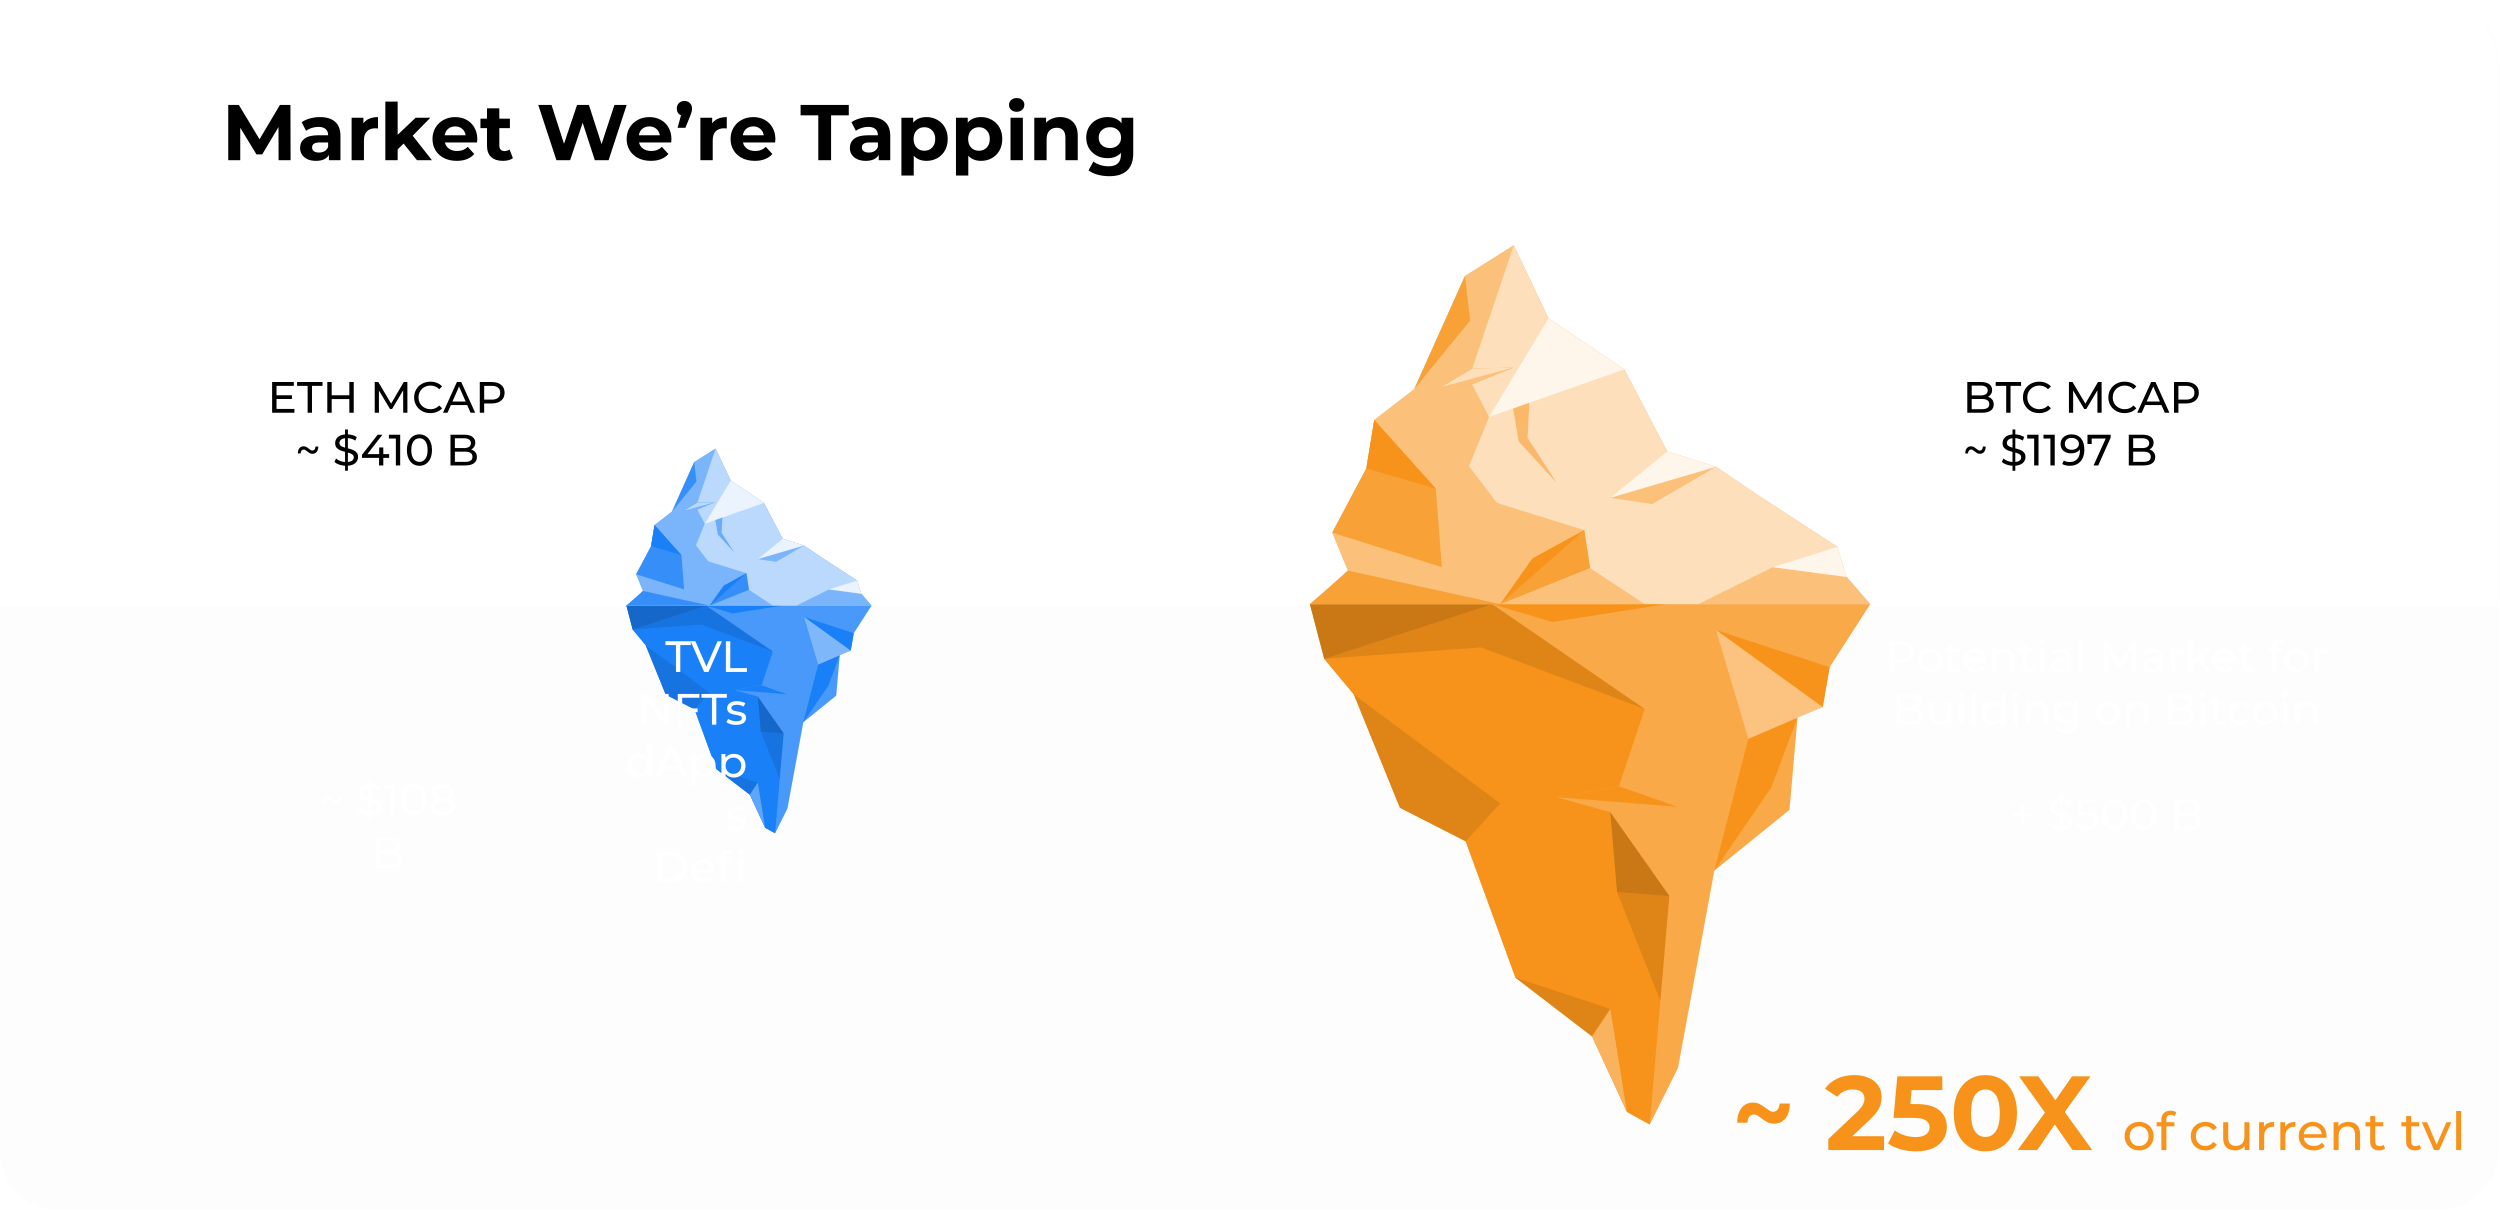 <svg width="1139" height="552" viewBox="0 0 1139 552" fill="none"
    xmlns="http://www.w3.org/2000/svg">
    <g filter="url(#filter0_b_174_69)">
        <rect x="1138.53" y="0.625" width="550.742" height="1138.53" rx="27" transform="rotate(90 1138.53 0.625)" fill="#DDDDDD" fill-opacity="0.04"/>
    </g>
    <path d="M1110.53 0.625C1125.44 0.625 1137.53 12.713 1137.53 27.625L1137.53 275.996L0 275.996L0 27.625C0 12.713 12.089 0.625 27 0.625L1110.53 0.625Z" fill="white"/>
    <path d="M285.388 275.923L288.236 286.816L294.145 293.923L303.326 316.503L316.442 323.192L326.358 350.367L341.614 362.076L348.575 377.128L353.124 379.636L358.746 368.346L365.98 329.044L380.964 316.917L382.571 298.524L387.59 296.431L388.969 288.486L397.061 275.923H285.388Z" fill="#1A80F7"/>
    <path opacity="0.2" d="M285.388 275.923L288.236 286.816L294.145 293.923L303.326 316.503L316.442 323.192L326.358 350.367L341.614 362.076L348.575 377.128L353.124 379.636L358.746 368.346L365.98 329.044L380.964 316.917L382.571 298.524L387.59 296.431L388.969 288.486L397.061 275.923H285.388Z" fill="white"/>
    <path d="M357.033 334.098L353.124 379.631L348.571 377.124L341.614 362.076L326.358 350.367L316.442 323.192L303.326 316.503L294.145 293.923L288.236 286.811L285.388 275.923H321.713L352.12 296.823L345.255 317.393L357.033 334.098Z" fill="#1A80F7"/>
    <path opacity="0.1" d="M288.236 286.811L319.463 284.542L352.12 296.823L321.713 275.923H285.388L288.236 286.811Z" fill="black"/>
    <path opacity="0.1" d="M345.255 317.393L346.603 333.296L355.237 354.999L357.033 334.098L345.255 317.393Z" fill="black"/>
    <path d="M382.573 298.524L372.768 302.772L365.983 329.044L377.342 312.493L382.573 298.524Z" fill="#1A80F7"/>
    <path d="M388.97 288.486L366.334 281.078L387.592 296.431L388.97 288.486Z" fill="#1A80F7"/>
    <path opacity="0.1" d="M326.358 350.367L345.26 356.594L341.615 362.076L326.358 350.367Z" fill="black"/>
    <path opacity="0.3" d="M348.571 377.124L345.259 356.594L341.614 362.076L348.571 377.124Z" fill="white"/>
    <path opacity="0.1" d="M316.437 323.192L323.31 315.626L294.14 293.924L303.321 316.503L316.437 323.192Z" fill="black"/>
    <path d="M345.259 317.393L334.573 314.392L346.985 312.22L358.639 316.322L345.259 317.393Z" fill="#1A80F7"/>
    <path opacity="0.2" d="M345.259 317.393L334.573 314.392L346.985 312.22L358.639 316.322L345.259 317.393Z" fill="white"/>
    <path d="M334.573 314.392L346.985 312.22L358.639 316.322" fill="#1A80F7"/>
    <path opacity="0.1" d="M288.236 286.811L321.713 275.923H285.388L288.236 286.811Z" fill="black"/>
    <path opacity="0.1" d="M346.603 333.296L357.033 334.098L345.255 317.393L346.603 333.296Z" fill="black"/>
    <path opacity="0.3" d="M366.334 281.078L372.767 302.772L387.592 296.431L366.334 281.078Z" fill="white"/>
    <path d="M321.713 275.923L333.72 279.483L356.307 275.923H321.713Z" fill="#1A80F7"/>
    <path d="M299.226 275.923H397.061L392.376 270.503L390.505 264.501L374.016 253.753L366.333 248.54L356.62 245.491L348.043 229.116L332.945 218.95L326.014 204.4L316.288 210.529L306.188 233.056L298.214 239.22L296.633 248.858L289.844 261.654L292.965 269.242L288.575 273.349L285.388 275.923H299.226Z" fill="#1A80F7"/>
    <path opacity="0.7" d="M299.226 275.923H397.061L392.376 270.503L390.505 264.501L374.016 253.753L366.333 248.54L356.62 245.491L348.043 229.116L332.945 218.95L326.014 204.4L316.288 210.529L306.188 233.056L298.214 239.22L296.633 248.858L289.844 261.654L292.965 269.242L288.575 273.349L285.388 275.923H299.226Z" fill="white"/>
    <path opacity="0.4" d="M352.12 275.923H285.388L292.97 269.238L289.844 261.659L296.633 248.858L298.214 239.22L306.188 233.056L316.284 210.529L326.014 204.4L317.081 230.94L321.096 238.608L317.081 248.421L322.677 255.749L340.082 261.161L341.227 268.718L352.12 275.923Z" fill="#1A80F7"/>
    <path d="M311.682 232.602L317.758 228.949L325.891 228.772L317.701 232.113L311.682 232.602Z" fill="#1A80F7"/>
    <path opacity="0.7" d="M311.682 232.602L317.758 228.949L325.891 228.772L317.701 232.113L311.682 232.602Z" fill="white"/>
    <path opacity="0.4" d="M311.682 232.602L325.891 228.772L317.701 232.113L311.682 232.602Z" fill="#1A80F7"/>
    <path opacity="0.7" d="M323.315 275.923L292.97 269.238L285.388 275.923H323.315Z" fill="#1A80F7"/>
    <path opacity="0.7" d="M356.62 245.491L345.26 254.736L366.333 248.54L356.62 245.491Z" fill="white"/>
    <path opacity="0.4" d="M392.377 270.503L377.627 268.546L362.811 275.923H397.062L392.377 270.503Z" fill="#1A80F7"/>
    <path opacity="0.7" d="M332.95 218.95L321.101 238.608L348.048 229.116L332.95 218.95Z" fill="white"/>
    <path opacity="0.5" d="M325.893 236.92L327.007 243.486L334.576 251.744L328.768 242.768L329.129 235.783L325.893 236.92Z" fill="#1A80F7"/>
    <path opacity="0.7" d="M298.212 239.22L310.474 252.907L311.676 268.546L289.842 261.659L296.631 248.858L298.212 239.22Z" fill="#1A80F7"/>
    <path opacity="0.7" d="M306.183 233.056L317.319 219.382L316.279 210.529L306.183 233.056Z" fill="#1A80F7"/>
    <path opacity="0.7" d="M341.231 268.718L340.086 261.161L329.743 266.832L323.319 275.923L341.231 268.718Z" fill="#1A80F7"/>
    <path opacity="0.7" d="M377.624 268.546L390.503 264.501L392.379 270.498L377.624 268.546Z" fill="white"/>
    <path opacity="0.4" d="M345.26 254.736L353.608 255.974L366.333 248.54L345.26 254.736Z" fill="#1A80F7"/>
    <path d="M296.632 248.858L310.475 252.907L298.213 239.22L296.632 248.858Z" fill="#1A80F7"/>
    <path d="M323.319 275.923L340.086 261.161L329.743 266.832L323.319 275.923Z" fill="#1A80F7"/>
    <path d="M596.807 275.256L603.319 300.154L616.824 316.401L637.808 368.011L667.789 383.3L690.453 445.415L725.325 472.177L741.236 506.583L751.632 512.315L764.484 486.51L781.019 396.676L815.267 368.957L818.94 326.916L830.413 322.132L833.563 303.972L852.061 275.256H596.807Z" fill="#F7931A"/>
    <path opacity="0.2" d="M596.807 275.256L603.319 300.154L616.824 316.401L637.808 368.011L667.789 383.3L690.453 445.415L725.325 472.177L741.236 506.583L751.632 512.315L764.484 486.51L781.019 396.676L815.267 368.957L818.94 326.916L830.413 322.132L833.563 303.972L852.061 275.256H596.807Z" fill="white"/>
    <path d="M760.569 408.229L751.632 512.304L741.226 506.573L725.325 472.177L690.453 445.415L667.789 383.3L637.808 368.011L616.824 316.401L603.319 300.144L596.807 275.256H679.835L749.337 323.028L733.648 370.045L760.569 408.229Z" fill="#F7931A"/>
    <path opacity="0.1" d="M603.319 300.144L674.693 294.957L749.337 323.028L679.835 275.256H596.807L603.319 300.144Z" fill="black"/>
    <path opacity="0.1" d="M733.648 370.045L736.727 406.396L756.463 456.001L760.569 408.229L733.648 370.045Z" fill="black"/>
    <path d="M818.935 326.917L796.522 336.626L781.014 396.676L806.979 358.845L818.935 326.917Z" fill="#F7931A"/>
    <path d="M833.566 303.972L781.827 287.04L830.416 322.132L833.566 303.972Z" fill="#F7931A"/>
    <path opacity="0.1" d="M690.454 445.415L733.659 459.647L725.326 472.177L690.454 445.415Z" fill="black"/>
    <path opacity="0.3" d="M741.23 506.573L733.662 459.647L725.329 472.177L741.23 506.573Z" fill="white"/>
    <path opacity="0.1" d="M667.788 383.3L683.498 366.006L616.824 316.401L637.807 368.011L667.788 383.3Z" fill="black"/>
    <path d="M733.65 370.045L709.224 363.186L737.595 358.22L764.234 367.598L733.65 370.045Z" fill="#F7931A"/>
    <path opacity="0.2" d="M733.65 370.045L709.224 363.186L737.595 358.22L764.234 367.598L733.65 370.045Z" fill="white"/>
    <path d="M709.224 363.186L737.595 358.22L764.234 367.598" fill="#F7931A"/>
    <path opacity="0.1" d="M603.319 300.144L679.835 275.256H596.807L603.319 300.144Z" fill="black"/>
    <path opacity="0.1" d="M736.727 406.396L760.569 408.229L733.648 370.045L736.727 406.396Z" fill="black"/>
    <path opacity="0.3" d="M781.827 287.04L796.531 336.626L830.416 322.132L781.827 287.04Z" fill="white"/>
    <path d="M679.836 275.256L707.28 283.394L758.909 275.256H679.836Z" fill="#F7931A"/>
    <path d="M628.438 275.256H852.061L841.353 262.867L837.076 249.149L799.386 224.583L781.824 212.668L759.623 205.698L740.018 168.27L705.509 145.033L689.668 111.775L667.436 125.785L644.35 177.274L626.124 191.365L622.511 213.393L606.992 242.643L614.127 259.987L604.093 269.374L596.807 275.256H628.438Z" fill="#F7931A"/>
    <path opacity="0.7" d="M628.438 275.256H852.061L841.353 262.867L837.076 249.149L799.386 224.583L781.824 212.668L759.623 205.698L740.018 168.27L705.509 145.033L689.668 111.775L667.436 125.785L644.35 177.274L626.124 191.365L622.511 213.393L606.992 242.643L614.127 259.987L604.093 269.374L596.807 275.256H628.438Z" fill="white"/>
    <path opacity="0.4" d="M749.337 275.256H596.807L614.137 259.977L606.992 242.653L622.511 213.393L626.124 191.365L644.35 177.274L667.426 125.785L689.668 111.775L669.248 172.44L678.426 189.965L669.248 212.396L682.039 229.146L721.822 241.514L724.439 258.788L749.337 275.256Z" fill="#F7931A"/>
    <path d="M656.898 176.237L670.787 167.887L689.375 167.484L670.656 175.119L656.898 176.237Z" fill="#F7931A"/>
    <path opacity="0.7" d="M656.898 176.237L670.787 167.887L689.375 167.484L670.656 175.119L656.898 176.237Z" fill="white"/>
    <path opacity="0.4" d="M656.898 176.237L689.375 167.484L670.656 175.119L656.898 176.237Z" fill="#F7931A"/>
    <path opacity="0.7" d="M683.499 275.256L614.137 259.977L596.807 275.256H683.499Z" fill="#F7931A"/>
    <path opacity="0.7" d="M759.618 205.698L733.653 226.829L781.819 212.668L759.618 205.698Z" fill="white"/>
    <path opacity="0.4" d="M841.355 262.868L807.64 258.396L773.775 275.256H852.063L841.355 262.868Z" fill="#F7931A"/>
    <path opacity="0.7" d="M705.505 145.033L678.422 189.965L740.014 168.27L705.505 145.033Z" fill="white"/>
    <path opacity="0.5" d="M689.375 186.107L691.921 201.115L709.221 219.99L695.946 199.473L696.772 183.509L689.375 186.107Z" fill="#F7931A"/>
    <path opacity="0.7" d="M626.119 191.365L654.148 222.649L656.895 258.396L606.988 242.653L622.506 213.393L626.119 191.365Z" fill="#F7931A"/>
    <path opacity="0.7" d="M644.345 177.274L669.797 146.02L667.422 125.785L644.345 177.274Z" fill="#F7931A"/>
    <path opacity="0.7" d="M724.437 258.788L721.821 241.514L698.18 254.477L683.497 275.256L724.437 258.788Z" fill="#F7931A"/>
    <path opacity="0.7" d="M807.633 258.395L837.07 249.149L841.357 262.857L807.633 258.395Z" fill="white"/>
    <path opacity="0.4" d="M733.653 226.829L752.734 229.659L781.819 212.668L733.653 226.829Z" fill="#F7931A"/>
    <path d="M622.514 213.393L654.155 222.649L626.127 191.365L622.514 213.393Z" fill="#F7931A"/>
    <path d="M683.497 275.256L721.821 241.514L698.18 254.477L683.497 275.256Z" fill="#F7931A"/>
    <path d="M905.72 180.792C906.534 181.018 907.174 181.432 907.64 182.032C908.107 182.618 908.34 183.365 908.34 184.272C908.34 185.485 907.88 186.418 906.96 187.072C906.054 187.725 904.727 188.052 902.98 188.052H896.3V174.052H902.58C904.18 174.052 905.414 174.372 906.28 175.012C907.16 175.652 907.6 176.538 907.6 177.672C907.6 178.405 907.427 179.038 907.08 179.572C906.747 180.105 906.294 180.512 905.72 180.792ZM898.3 175.672V180.152H902.4C903.427 180.152 904.214 179.965 904.76 179.592C905.32 179.205 905.6 178.645 905.6 177.912C905.6 177.178 905.32 176.625 904.76 176.252C904.214 175.865 903.427 175.672 902.4 175.672H898.3ZM902.9 186.432C904.034 186.432 904.887 186.245 905.46 185.872C906.034 185.498 906.32 184.912 906.32 184.112C906.32 182.552 905.18 181.772 902.9 181.772H898.3V186.432H902.9ZM914.022 175.792H909.222V174.052H920.802V175.792H916.002V188.052H914.022V175.792ZM929.045 188.212C927.645 188.212 926.378 187.905 925.245 187.292C924.125 186.665 923.245 185.812 922.605 184.732C921.965 183.638 921.645 182.412 921.645 181.052C921.645 179.692 921.965 178.472 922.605 177.392C923.245 176.298 924.131 175.445 925.265 174.832C926.398 174.205 927.665 173.892 929.065 173.892C930.158 173.892 931.158 174.078 932.065 174.452C932.971 174.812 933.745 175.352 934.385 176.072L933.085 177.332C932.031 176.225 930.718 175.672 929.145 175.672C928.105 175.672 927.165 175.905 926.325 176.372C925.485 176.838 924.825 177.485 924.345 178.312C923.878 179.125 923.645 180.038 923.645 181.052C923.645 182.065 923.878 182.985 924.345 183.812C924.825 184.625 925.485 185.265 926.325 185.732C927.165 186.198 928.105 186.432 929.145 186.432C930.705 186.432 932.018 185.872 933.085 184.752L934.385 186.012C933.745 186.732 932.965 187.278 932.045 187.652C931.138 188.025 930.138 188.212 929.045 188.212ZM955.589 188.052L955.569 177.852L950.509 186.352H949.589L944.529 177.912V188.052H942.609V174.052H944.249L950.089 183.892L955.849 174.052H957.489L957.509 188.052H955.589ZM967.97 188.212C966.57 188.212 965.304 187.905 964.17 187.292C963.05 186.665 962.17 185.812 961.53 184.732C960.89 183.638 960.57 182.412 960.57 181.052C960.57 179.692 960.89 178.472 961.53 177.392C962.17 176.298 963.057 175.445 964.19 174.832C965.324 174.205 966.59 173.892 967.99 173.892C969.084 173.892 970.084 174.078 970.99 174.452C971.897 174.812 972.67 175.352 973.31 176.072L972.01 177.332C970.957 176.225 969.644 175.672 968.07 175.672C967.03 175.672 966.09 175.905 965.25 176.372C964.41 176.838 963.75 177.485 963.27 178.312C962.804 179.125 962.57 180.038 962.57 181.052C962.57 182.065 962.804 182.985 963.27 183.812C963.75 184.625 964.41 185.265 965.25 185.732C966.09 186.198 967.03 186.432 968.07 186.432C969.63 186.432 970.944 185.872 972.01 184.752L973.31 186.012C972.67 186.732 971.89 187.278 970.97 187.652C970.064 188.025 969.064 188.212 967.97 188.212ZM984.751 184.552H977.311L975.771 188.052H973.711L980.051 174.052H982.031L988.391 188.052H986.291L984.751 184.552ZM984.051 182.952L981.031 176.092L978.011 182.952H984.051ZM995.94 174.052C997.753 174.052 999.18 174.485 1000.22 175.352C1001.26 176.218 1001.78 177.412 1001.78 178.932C1001.78 180.452 1001.26 181.645 1000.22 182.512C999.18 183.378 997.753 183.812 995.94 183.812H992.48V188.052H990.48V174.052H995.94ZM995.88 182.072C997.147 182.072 998.113 181.805 998.78 181.272C999.447 180.725 999.78 179.945 999.78 178.932C999.78 177.918 999.447 177.145 998.78 176.612C998.113 176.065 997.147 175.792 995.88 175.792H992.48V182.072H995.88ZM902.04 206.752C901.574 206.752 901.16 206.658 900.8 206.472C900.44 206.272 900.04 205.992 899.6 205.632C899.267 205.352 898.987 205.145 898.76 205.012C898.547 204.878 898.314 204.812 898.06 204.812C897.634 204.812 897.294 204.978 897.04 205.312C896.787 205.632 896.647 206.065 896.62 206.612H895.36C895.387 205.532 895.634 204.718 896.1 204.172C896.58 203.612 897.214 203.332 898 203.332C898.48 203.332 898.894 203.432 899.24 203.632C899.6 203.818 900 204.098 900.44 204.472C900.787 204.752 901.067 204.958 901.28 205.092C901.494 205.212 901.727 205.272 901.98 205.272C902.42 205.272 902.76 205.112 903 204.792C903.254 204.458 903.394 204.012 903.42 203.452H904.68C904.654 204.545 904.4 205.372 903.92 205.932C903.454 206.478 902.827 206.752 902.04 206.752ZM922.812 208.232C922.812 209.285 922.412 210.178 921.612 210.912C920.825 211.645 919.679 212.072 918.172 212.192V214.452H916.892V212.192C915.919 212.138 914.992 211.958 914.112 211.652C913.245 211.332 912.552 210.932 912.032 210.452L912.772 208.892C913.252 209.332 913.859 209.698 914.592 209.992C915.325 210.272 916.092 210.438 916.892 210.492V205.852C915.959 205.625 915.179 205.378 914.552 205.112C913.939 204.845 913.419 204.452 912.992 203.932C912.579 203.412 912.372 202.732 912.372 201.892C912.372 200.838 912.752 199.945 913.512 199.212C914.285 198.478 915.412 198.052 916.892 197.932V195.652H918.172V197.912C918.932 197.938 919.665 198.058 920.372 198.272C921.092 198.485 921.712 198.772 922.232 199.132L921.572 200.732C920.492 200.052 919.359 199.678 918.172 199.612V204.272C919.145 204.512 919.945 204.765 920.572 205.032C921.199 205.285 921.725 205.672 922.152 206.192C922.592 206.698 922.812 207.378 922.812 208.232ZM914.332 201.812C914.332 202.385 914.552 202.832 914.992 203.152C915.432 203.472 916.065 203.738 916.892 203.952V199.632C916.039 199.738 915.399 199.992 914.972 200.392C914.545 200.778 914.332 201.252 914.332 201.812ZM918.172 210.472C919.065 210.392 919.732 210.165 920.172 209.792C920.625 209.405 920.852 208.925 920.852 208.352C920.852 207.765 920.619 207.318 920.152 207.012C919.699 206.692 919.039 206.412 918.172 206.172V210.472ZM928.738 198.052V212.052H926.758V199.792H923.598V198.052H928.738ZM936.141 198.052V212.052H934.161V199.792H931.001V198.052H936.141ZM943.743 197.892C945.623 197.892 947.07 198.498 948.083 199.712C949.11 200.925 949.623 202.645 949.623 204.872C949.623 206.432 949.343 207.765 948.783 208.872C948.236 209.965 947.463 210.798 946.463 211.372C945.476 211.932 944.323 212.212 943.003 212.212C942.323 212.212 941.683 212.145 941.083 212.012C940.483 211.865 939.963 211.658 939.523 211.392L940.283 209.832C940.963 210.272 941.863 210.492 942.983 210.492C944.436 210.492 945.57 210.045 946.383 209.152C947.21 208.245 947.623 206.932 947.623 205.212V204.712C947.223 205.312 946.67 205.772 945.963 206.092C945.256 206.398 944.463 206.552 943.583 206.552C942.663 206.552 941.836 206.378 941.103 206.032C940.383 205.685 939.816 205.192 939.403 204.552C939.003 203.898 938.803 203.152 938.803 202.312C938.803 201.432 939.016 200.658 939.443 199.992C939.883 199.325 940.476 198.812 941.223 198.452C941.97 198.078 942.81 197.892 943.743 197.892ZM943.923 204.932C944.55 204.932 945.11 204.812 945.603 204.572C946.096 204.332 946.476 204.005 946.743 203.592C947.023 203.178 947.163 202.718 947.163 202.212C947.163 201.718 947.03 201.272 946.763 200.872C946.51 200.458 946.13 200.132 945.623 199.892C945.13 199.638 944.53 199.512 943.823 199.512C942.903 199.512 942.156 199.758 941.583 200.252C941.023 200.745 940.743 201.405 940.743 202.232C940.743 203.058 941.03 203.718 941.603 204.212C942.176 204.692 942.95 204.932 943.923 204.932ZM961.61 198.052V199.412L955.95 212.052H953.83L959.37 199.792H952.97V202.292H951.05V198.052H961.61ZM979.294 204.792C980.108 205.018 980.748 205.432 981.214 206.032C981.681 206.618 981.914 207.365 981.914 208.272C981.914 209.485 981.454 210.418 980.534 211.072C979.628 211.725 978.301 212.052 976.554 212.052H969.874V198.052H976.154C977.754 198.052 978.988 198.372 979.854 199.012C980.734 199.652 981.174 200.538 981.174 201.672C981.174 202.405 981.001 203.038 980.654 203.572C980.321 204.105 979.868 204.512 979.294 204.792ZM971.874 199.672V204.152H975.974C977.001 204.152 977.788 203.965 978.334 203.592C978.894 203.205 979.174 202.645 979.174 201.912C979.174 201.178 978.894 200.625 978.334 200.252C977.788 199.865 977.001 199.672 975.974 199.672H971.874ZM976.474 210.432C977.608 210.432 978.461 210.245 979.034 209.872C979.608 209.498 979.894 208.912 979.894 208.112C979.894 206.552 978.754 205.772 976.474 205.772H971.874V210.432H976.474Z" fill="black"/>
    <path d="M134.14 186.312V188.052H123.98V174.052H133.86V175.792H125.98V180.092H133V181.792H125.98V186.312H134.14ZM140.158 175.792H135.358V174.052H146.938V175.792H142.138V188.052H140.158V175.792ZM161.157 174.052V188.052H159.157V181.812H151.117V188.052H149.117V174.052H151.117V180.072H159.157V174.052H161.157ZM183.698 188.052L183.678 177.852L178.618 186.352H177.698L172.638 177.912V188.052H170.718V174.052H172.358L178.198 183.892L183.958 174.052H185.598L185.618 188.052H183.698ZM196.08 188.212C194.68 188.212 193.413 187.905 192.28 187.292C191.16 186.665 190.28 185.812 189.64 184.732C189 183.638 188.68 182.412 188.68 181.052C188.68 179.692 189 178.472 189.64 177.392C190.28 176.298 191.166 175.445 192.3 174.832C193.433 174.205 194.7 173.892 196.1 173.892C197.193 173.892 198.193 174.078 199.1 174.452C200.006 174.812 200.78 175.352 201.42 176.072L200.12 177.332C199.066 176.225 197.753 175.672 196.18 175.672C195.14 175.672 194.2 175.905 193.36 176.372C192.52 176.838 191.86 177.485 191.38 178.312C190.913 179.125 190.68 180.038 190.68 181.052C190.68 182.065 190.913 182.985 191.38 183.812C191.86 184.625 192.52 185.265 193.36 185.732C194.2 186.198 195.14 186.432 196.18 186.432C197.74 186.432 199.053 185.872 200.12 184.752L201.42 186.012C200.78 186.732 200 187.278 199.08 187.652C198.173 188.025 197.173 188.212 196.08 188.212ZM212.861 184.552H205.421L203.881 188.052H201.821L208.161 174.052H210.141L216.501 188.052H214.401L212.861 184.552ZM212.161 182.952L209.141 176.092L206.121 182.952H212.161ZM224.049 174.052C225.863 174.052 227.289 174.485 228.329 175.352C229.369 176.218 229.889 177.412 229.889 178.932C229.889 180.452 229.369 181.645 228.329 182.512C227.289 183.378 225.863 183.812 224.049 183.812H220.589V188.052H218.589V174.052H224.049ZM223.989 182.072C225.256 182.072 226.223 181.805 226.889 181.272C227.556 180.725 227.889 179.945 227.889 178.932C227.889 177.918 227.556 177.145 226.889 176.612C226.223 176.065 225.256 175.792 223.989 175.792H220.589V182.072H223.989ZM142.366 206.752C141.9 206.752 141.486 206.658 141.126 206.472C140.766 206.272 140.366 205.992 139.926 205.632C139.593 205.352 139.313 205.145 139.086 205.012C138.873 204.878 138.64 204.812 138.386 204.812C137.96 204.812 137.62 204.978 137.366 205.312C137.113 205.632 136.973 206.065 136.946 206.612H135.686C135.713 205.532 135.96 204.718 136.426 204.172C136.906 203.612 137.54 203.332 138.326 203.332C138.806 203.332 139.22 203.432 139.566 203.632C139.926 203.818 140.326 204.098 140.766 204.472C141.113 204.752 141.393 204.958 141.606 205.092C141.82 205.212 142.053 205.272 142.306 205.272C142.746 205.272 143.086 205.112 143.326 204.792C143.58 204.458 143.72 204.012 143.746 203.452H145.006C144.98 204.545 144.726 205.372 144.246 205.932C143.78 206.478 143.153 206.752 142.366 206.752ZM163.138 208.232C163.138 209.285 162.738 210.178 161.938 210.912C161.151 211.645 160.005 212.072 158.498 212.192V214.452H157.218V212.192C156.245 212.138 155.318 211.958 154.438 211.652C153.571 211.332 152.878 210.932 152.358 210.452L153.098 208.892C153.578 209.332 154.185 209.698 154.918 209.992C155.651 210.272 156.418 210.438 157.218 210.492V205.852C156.285 205.625 155.505 205.378 154.878 205.112C154.265 204.845 153.745 204.452 153.318 203.932C152.905 203.412 152.698 202.732 152.698 201.892C152.698 200.838 153.078 199.945 153.838 199.212C154.611 198.478 155.738 198.052 157.218 197.932V195.652H158.498V197.912C159.258 197.938 159.991 198.058 160.698 198.272C161.418 198.485 162.038 198.772 162.558 199.132L161.898 200.732C160.818 200.052 159.685 199.678 158.498 199.612V204.272C159.471 204.512 160.271 204.765 160.898 205.032C161.525 205.285 162.051 205.672 162.478 206.192C162.918 206.698 163.138 207.378 163.138 208.232ZM154.658 201.812C154.658 202.385 154.878 202.832 155.318 203.152C155.758 203.472 156.391 203.738 157.218 203.952V199.632C156.365 199.738 155.725 199.992 155.298 200.392C154.871 200.778 154.658 201.252 154.658 201.812ZM158.498 210.472C159.391 210.392 160.058 210.165 160.498 209.792C160.951 209.405 161.178 208.925 161.178 208.352C161.178 207.765 160.945 207.318 160.478 207.012C160.025 206.692 159.365 206.412 158.498 206.172V210.472ZM177.295 208.612H174.635V212.052H172.695V208.612H164.915V207.212L172.075 198.052H174.235L167.375 206.892H172.755V203.852H174.635V206.892H177.295V208.612ZM182.326 198.052V212.052H180.346V199.792H177.186V198.052H182.326ZM191.109 212.212C190.002 212.212 189.015 211.932 188.149 211.372C187.295 210.798 186.622 209.972 186.129 208.892C185.635 207.812 185.389 206.532 185.389 205.052C185.389 203.572 185.635 202.292 186.129 201.212C186.622 200.132 187.295 199.312 188.149 198.752C189.015 198.178 190.002 197.892 191.109 197.892C192.202 197.892 193.175 198.178 194.029 198.752C194.895 199.312 195.575 200.132 196.069 201.212C196.562 202.292 196.809 203.572 196.809 205.052C196.809 206.532 196.562 207.812 196.069 208.892C195.575 209.972 194.895 210.798 194.029 211.372C193.175 211.932 192.202 212.212 191.109 212.212ZM191.109 210.432C192.229 210.432 193.122 209.972 193.789 209.052C194.469 208.132 194.809 206.798 194.809 205.052C194.809 203.305 194.469 201.972 193.789 201.052C193.122 200.132 192.229 199.672 191.109 199.672C189.975 199.672 189.069 200.132 188.389 201.052C187.722 201.972 187.389 203.305 187.389 205.052C187.389 206.798 187.722 208.132 188.389 209.052C189.069 209.972 189.975 210.432 191.109 210.432ZM214.66 204.792C215.473 205.018 216.113 205.432 216.58 206.032C217.046 206.618 217.28 207.365 217.28 208.272C217.28 209.485 216.82 210.418 215.9 211.072C214.993 211.725 213.666 212.052 211.92 212.052H205.24V198.052H211.52C213.12 198.052 214.353 198.372 215.22 199.012C216.1 199.652 216.54 200.538 216.54 201.672C216.54 202.405 216.366 203.038 216.02 203.572C215.686 204.105 215.233 204.512 214.66 204.792ZM207.24 199.672V204.152H211.34C212.366 204.152 213.153 203.965 213.7 203.592C214.26 203.205 214.54 202.645 214.54 201.912C214.54 201.178 214.26 200.625 213.7 200.252C213.153 199.865 212.366 199.672 211.34 199.672H207.24ZM211.84 210.432C212.973 210.432 213.826 210.245 214.4 209.872C214.973 209.498 215.26 208.912 215.26 208.112C215.26 206.552 214.12 205.772 211.84 205.772H207.24V210.432H211.84Z" fill="black"/>
    <path d="M866.28 292.146C868.093 292.146 869.52 292.58 870.56 293.446C871.6 294.313 872.12 295.506 872.12 297.026C872.12 298.546 871.6 299.74 870.56 300.606C869.52 301.473 868.093 301.906 866.28 301.906H862.82V306.146H860.82V292.146H866.28ZM866.22 300.166C867.487 300.166 868.453 299.9 869.12 299.366C869.787 298.82 870.12 298.04 870.12 297.026C870.12 296.013 869.787 295.24 869.12 294.706C868.453 294.16 867.487 293.886 866.22 293.886H862.82V300.166H866.22ZM879.279 306.266C878.226 306.266 877.279 306.033 876.439 305.566C875.599 305.1 874.939 304.46 874.459 303.646C873.993 302.82 873.759 301.886 873.759 300.846C873.759 299.806 873.993 298.88 874.459 298.066C874.939 297.24 875.599 296.6 876.439 296.146C877.279 295.68 878.226 295.446 879.279 295.446C880.333 295.446 881.273 295.68 882.099 296.146C882.939 296.6 883.593 297.24 884.059 298.066C884.539 298.88 884.779 299.806 884.779 300.846C884.779 301.886 884.539 302.82 884.059 303.646C883.593 304.46 882.939 305.1 882.099 305.566C881.273 306.033 880.333 306.266 879.279 306.266ZM879.279 304.586C879.959 304.586 880.566 304.433 881.099 304.126C881.646 303.806 882.073 303.366 882.379 302.806C882.686 302.233 882.839 301.58 882.839 300.846C882.839 300.113 882.686 299.466 882.379 298.906C882.073 298.333 881.646 297.893 881.099 297.586C880.566 297.28 879.959 297.126 879.279 297.126C878.599 297.126 877.986 297.28 877.439 297.586C876.906 297.893 876.479 298.333 876.159 298.906C875.853 299.466 875.699 300.113 875.699 300.846C875.699 301.58 875.853 302.233 876.159 302.806C876.479 303.366 876.906 303.806 877.439 304.126C877.986 304.433 878.599 304.586 879.279 304.586ZM893.395 305.526C893.115 305.766 892.768 305.953 892.355 306.086C891.941 306.206 891.515 306.266 891.075 306.266C890.008 306.266 889.181 305.98 888.595 305.406C888.008 304.833 887.715 304.013 887.715 302.946V297.126H885.915V295.546H887.715V293.226H889.635V295.546H892.675V297.126H889.635V302.866C889.635 303.44 889.775 303.88 890.055 304.186C890.348 304.493 890.761 304.646 891.295 304.646C891.881 304.646 892.381 304.48 892.795 304.146L893.395 305.526ZM904.944 300.906C904.944 301.053 904.931 301.246 904.904 301.486H896.304C896.424 302.42 896.831 303.173 897.524 303.746C898.231 304.306 899.104 304.586 900.144 304.586C901.411 304.586 902.431 304.16 903.204 303.306L904.264 304.546C903.784 305.106 903.184 305.533 902.464 305.826C901.758 306.12 900.964 306.266 900.084 306.266C898.964 306.266 897.971 306.04 897.104 305.586C896.238 305.12 895.564 304.473 895.084 303.646C894.618 302.82 894.384 301.886 894.384 300.846C894.384 299.82 894.611 298.893 895.064 298.066C895.531 297.24 896.164 296.6 896.964 296.146C897.778 295.68 898.691 295.446 899.704 295.446C900.718 295.446 901.618 295.68 902.404 296.146C903.204 296.6 903.824 297.24 904.264 298.066C904.718 298.893 904.944 299.84 904.944 300.906ZM899.704 297.066C898.784 297.066 898.011 297.346 897.384 297.906C896.771 298.466 896.411 299.2 896.304 300.106H903.104C902.998 299.213 902.631 298.486 902.004 297.926C901.391 297.353 900.624 297.066 899.704 297.066ZM913.27 295.446C914.617 295.446 915.684 295.84 916.47 296.626C917.27 297.4 917.67 298.54 917.67 300.046V306.146H915.75V300.266C915.75 299.24 915.504 298.466 915.01 297.946C914.517 297.426 913.81 297.166 912.89 297.166C911.85 297.166 911.03 297.473 910.43 298.086C909.83 298.686 909.53 299.553 909.53 300.686V306.146H907.61V295.546H909.45V297.146C909.837 296.6 910.357 296.18 911.01 295.886C911.677 295.593 912.43 295.446 913.27 295.446ZM927.184 305.526C926.904 305.766 926.557 305.953 926.144 306.086C925.73 306.206 925.304 306.266 924.864 306.266C923.797 306.266 922.97 305.98 922.384 305.406C921.797 304.833 921.504 304.013 921.504 302.946V297.126H919.704V295.546H921.504V293.226H923.424V295.546H926.464V297.126H923.424V302.866C923.424 303.44 923.564 303.88 923.844 304.186C924.137 304.493 924.55 304.646 925.084 304.646C925.67 304.646 926.17 304.48 926.584 304.146L927.184 305.526ZM929.505 295.546H931.425V306.146H929.505V295.546ZM930.465 293.506C930.091 293.506 929.778 293.386 929.525 293.146C929.285 292.906 929.165 292.613 929.165 292.266C929.165 291.92 929.285 291.626 929.525 291.386C929.778 291.133 930.091 291.006 930.465 291.006C930.838 291.006 931.145 291.126 931.385 291.366C931.638 291.593 931.765 291.88 931.765 292.226C931.765 292.586 931.638 292.893 931.385 293.146C931.145 293.386 930.838 293.506 930.465 293.506ZM938.951 295.446C940.417 295.446 941.537 295.806 942.311 296.526C943.097 297.246 943.491 298.32 943.491 299.746V306.146H941.671V304.746C941.351 305.24 940.891 305.62 940.291 305.886C939.704 306.14 939.004 306.266 938.191 306.266C937.004 306.266 936.051 305.98 935.331 305.406C934.624 304.833 934.271 304.08 934.271 303.146C934.271 302.213 934.611 301.466 935.291 300.906C935.971 300.333 937.051 300.046 938.531 300.046H941.571V299.666C941.571 298.84 941.331 298.206 940.851 297.766C940.371 297.326 939.664 297.106 938.731 297.106C938.104 297.106 937.491 297.213 936.891 297.426C936.291 297.626 935.784 297.9 935.371 298.246L934.571 296.806C935.117 296.366 935.771 296.033 936.531 295.806C937.291 295.566 938.097 295.446 938.951 295.446ZM938.511 304.786C939.244 304.786 939.877 304.626 940.411 304.306C940.944 303.973 941.331 303.506 941.571 302.906V301.426H938.611C936.984 301.426 936.171 301.973 936.171 303.066C936.171 303.6 936.377 304.02 936.791 304.326C937.204 304.633 937.777 304.786 938.511 304.786ZM947.044 291.306H948.964V306.146H947.044V291.306ZM971.261 306.146L971.241 295.946L966.181 304.446H965.261L960.201 296.006V306.146H958.281V292.146H959.921L965.761 301.986L971.521 292.146H973.161L973.181 306.146H971.261ZM980.962 295.446C982.429 295.446 983.549 295.806 984.322 296.526C985.109 297.246 985.502 298.32 985.502 299.746V306.146H983.682V304.746C983.362 305.24 982.902 305.62 982.302 305.886C981.716 306.14 981.016 306.266 980.202 306.266C979.016 306.266 978.062 305.98 977.342 305.406C976.636 304.833 976.282 304.08 976.282 303.146C976.282 302.213 976.622 301.466 977.302 300.906C977.982 300.333 979.062 300.046 980.542 300.046H983.582V299.666C983.582 298.84 983.342 298.206 982.862 297.766C982.382 297.326 981.676 297.106 980.742 297.106C980.116 297.106 979.502 297.213 978.902 297.426C978.302 297.626 977.796 297.9 977.382 298.246L976.582 296.806C977.129 296.366 977.782 296.033 978.542 295.806C979.302 295.566 980.109 295.446 980.962 295.446ZM980.522 304.786C981.256 304.786 981.889 304.626 982.422 304.306C982.956 303.973 983.342 303.506 983.582 302.906V301.426H980.622C978.996 301.426 978.182 301.973 978.182 303.066C978.182 303.6 978.389 304.02 978.802 304.326C979.216 304.633 979.789 304.786 980.522 304.786ZM990.896 297.326C991.229 296.713 991.722 296.246 992.376 295.926C993.029 295.606 993.822 295.446 994.756 295.446V297.306C994.649 297.293 994.502 297.286 994.316 297.286C993.276 297.286 992.456 297.6 991.856 298.226C991.269 298.84 990.976 299.72 990.976 300.866V306.146H989.056V295.546H990.896V297.326ZM1001.24 301.206L999.042 303.246V306.146H997.122V291.306H999.042V300.826L1004.82 295.546H1007.14L1002.68 299.926L1007.58 306.146H1005.22L1001.24 301.206ZM1018.58 300.906C1018.58 301.053 1018.56 301.246 1018.54 301.486H1009.94C1010.06 302.42 1010.46 303.173 1011.16 303.746C1011.86 304.306 1012.74 304.586 1013.78 304.586C1015.04 304.586 1016.06 304.16 1016.84 303.306L1017.9 304.546C1017.42 305.106 1016.82 305.533 1016.1 305.826C1015.39 306.12 1014.6 306.266 1013.72 306.266C1012.6 306.266 1011.6 306.04 1010.74 305.586C1009.87 305.12 1009.2 304.473 1008.72 303.646C1008.25 302.82 1008.02 301.886 1008.02 300.846C1008.02 299.82 1008.24 298.893 1008.7 298.066C1009.16 297.24 1009.8 296.6 1010.6 296.146C1011.41 295.68 1012.32 295.446 1013.34 295.446C1014.35 295.446 1015.25 295.68 1016.04 296.146C1016.84 296.6 1017.46 297.24 1017.9 298.066C1018.35 298.893 1018.58 299.84 1018.58 300.906ZM1013.34 297.066C1012.42 297.066 1011.64 297.346 1011.02 297.906C1010.4 298.466 1010.04 299.2 1009.94 300.106H1016.74C1016.63 299.213 1016.26 298.486 1015.64 297.926C1015.02 297.353 1014.26 297.066 1013.34 297.066ZM1027.2 305.526C1026.92 305.766 1026.58 305.953 1026.16 306.086C1025.75 306.206 1025.32 306.266 1024.88 306.266C1023.82 306.266 1022.99 305.98 1022.4 305.406C1021.82 304.833 1021.52 304.013 1021.52 302.946V297.126H1019.72V295.546H1021.52V293.226H1023.44V295.546H1026.48V297.126H1023.44V302.866C1023.44 303.44 1023.58 303.88 1023.86 304.186C1024.16 304.493 1024.57 304.646 1025.1 304.646C1025.69 304.646 1026.19 304.48 1026.6 304.146L1027.2 305.526ZM1038.78 292.766C1037.63 292.766 1037.06 293.386 1037.06 294.626V295.546H1040.14V297.126H1037.1V306.146H1035.18V297.126H1033.38V295.546H1035.18V294.606C1035.18 293.553 1035.48 292.72 1036.1 292.106C1036.71 291.493 1037.57 291.186 1038.68 291.186C1039.1 291.186 1039.5 291.24 1039.88 291.346C1040.25 291.453 1040.57 291.606 1040.84 291.806L1040.26 293.266C1039.82 292.933 1039.32 292.766 1038.78 292.766ZM1046.33 306.266C1045.28 306.266 1044.33 306.033 1043.49 305.566C1042.65 305.1 1041.99 304.46 1041.51 303.646C1041.04 302.82 1040.81 301.886 1040.81 300.846C1040.81 299.806 1041.04 298.88 1041.51 298.066C1041.99 297.24 1042.65 296.6 1043.49 296.146C1044.33 295.68 1045.28 295.446 1046.33 295.446C1047.38 295.446 1048.32 295.68 1049.15 296.146C1049.99 296.6 1050.64 297.24 1051.11 298.066C1051.59 298.88 1051.83 299.806 1051.83 300.846C1051.83 301.886 1051.59 302.82 1051.11 303.646C1050.64 304.46 1049.99 305.1 1049.15 305.566C1048.32 306.033 1047.38 306.266 1046.33 306.266ZM1046.33 304.586C1047.01 304.586 1047.62 304.433 1048.15 304.126C1048.7 303.806 1049.12 303.366 1049.43 302.806C1049.74 302.233 1049.89 301.58 1049.89 300.846C1049.89 300.113 1049.74 299.466 1049.43 298.906C1049.12 298.333 1048.7 297.893 1048.15 297.586C1047.62 297.28 1047.01 297.126 1046.33 297.126C1045.65 297.126 1045.04 297.28 1044.49 297.586C1043.96 297.893 1043.53 298.333 1043.21 298.906C1042.9 299.466 1042.75 300.113 1042.75 300.846C1042.75 301.58 1042.9 302.233 1043.21 302.806C1043.53 303.366 1043.96 303.806 1044.49 304.126C1045.04 304.433 1045.65 304.586 1046.33 304.586ZM1056.33 297.326C1056.66 296.713 1057.15 296.246 1057.81 295.926C1058.46 295.606 1059.25 295.446 1060.19 295.446V297.306C1060.08 297.293 1059.93 297.286 1059.75 297.286C1058.71 297.286 1057.89 297.6 1057.29 298.226C1056.7 298.84 1056.41 299.72 1056.41 300.866V306.146H1054.49V295.546H1056.33V297.326ZM873.609 322.886C874.422 323.113 875.062 323.526 875.529 324.126C875.996 324.713 876.229 325.46 876.229 326.366C876.229 327.58 875.769 328.513 874.849 329.166C873.942 329.82 872.616 330.146 870.869 330.146H864.189V316.146H870.469C872.069 316.146 873.302 316.466 874.169 317.106C875.049 317.746 875.489 318.633 875.489 319.766C875.489 320.5 875.316 321.133 874.969 321.666C874.636 322.2 874.182 322.606 873.609 322.886ZM866.189 317.766V322.246H870.289C871.316 322.246 872.102 322.06 872.649 321.686C873.209 321.3 873.489 320.74 873.489 320.006C873.489 319.273 873.209 318.72 872.649 318.346C872.102 317.96 871.316 317.766 870.289 317.766H866.189ZM870.789 328.526C871.922 328.526 872.776 328.34 873.349 327.966C873.922 327.593 874.209 327.006 874.209 326.206C874.209 324.646 873.069 323.866 870.789 323.866H866.189V328.526H870.789ZM888.926 319.546V330.146H887.106V328.546C886.719 329.093 886.206 329.52 885.566 329.826C884.939 330.12 884.252 330.266 883.506 330.266C882.092 330.266 880.979 329.88 880.166 329.106C879.352 328.32 878.946 327.166 878.946 325.646V319.546H880.866V325.426C880.866 326.453 881.112 327.233 881.606 327.766C882.099 328.286 882.806 328.546 883.726 328.546C884.739 328.546 885.539 328.24 886.126 327.626C886.712 327.013 887.006 326.146 887.006 325.026V319.546H888.926ZM892.581 319.546H894.501V330.146H892.581V319.546ZM893.541 317.506C893.168 317.506 892.854 317.386 892.601 317.146C892.361 316.906 892.241 316.613 892.241 316.266C892.241 315.92 892.361 315.626 892.601 315.386C892.854 315.133 893.168 315.006 893.541 315.006C893.914 315.006 894.221 315.126 894.461 315.366C894.714 315.593 894.841 315.88 894.841 316.226C894.841 316.586 894.714 316.893 894.461 317.146C894.221 317.386 893.914 317.506 893.541 317.506ZM898.167 315.306H900.087V330.146H898.167V315.306ZM913.753 315.306V330.146H911.913V328.466C911.486 329.053 910.946 329.5 910.293 329.806C909.64 330.113 908.92 330.266 908.133 330.266C907.106 330.266 906.186 330.04 905.373 329.586C904.56 329.133 903.92 328.5 903.453 327.686C903 326.86 902.773 325.913 902.773 324.846C902.773 323.78 903 322.84 903.453 322.026C903.92 321.213 904.56 320.58 905.373 320.126C906.186 319.673 907.106 319.446 908.133 319.446C908.893 319.446 909.593 319.593 910.233 319.886C910.873 320.166 911.406 320.586 911.833 321.146V315.306H913.753ZM908.293 328.586C908.96 328.586 909.566 328.433 910.113 328.126C910.66 327.806 911.086 327.366 911.393 326.806C911.7 326.233 911.853 325.58 911.853 324.846C911.853 324.113 911.7 323.466 911.393 322.906C911.086 322.333 910.66 321.893 910.113 321.586C909.566 321.28 908.96 321.126 908.293 321.126C907.613 321.126 907 321.28 906.453 321.586C905.92 321.893 905.493 322.333 905.173 322.906C904.866 323.466 904.713 324.113 904.713 324.846C904.713 325.58 904.866 326.233 905.173 326.806C905.493 327.366 905.92 327.806 906.453 328.126C907 328.433 907.613 328.586 908.293 328.586ZM917.386 319.546H919.306V330.146H917.386V319.546ZM918.346 317.506C917.972 317.506 917.659 317.386 917.406 317.146C917.166 316.906 917.046 316.613 917.046 316.266C917.046 315.92 917.166 315.626 917.406 315.386C917.659 315.133 917.972 315.006 918.346 315.006C918.719 315.006 919.026 315.126 919.266 315.366C919.519 315.593 919.646 315.88 919.646 316.226C919.646 316.586 919.519 316.893 919.266 317.146C919.026 317.386 918.719 317.506 918.346 317.506ZM928.632 319.446C929.978 319.446 931.045 319.84 931.832 320.626C932.632 321.4 933.032 322.54 933.032 324.046V330.146H931.112V324.266C931.112 323.24 930.865 322.466 930.372 321.946C929.878 321.426 929.172 321.166 928.252 321.166C927.212 321.166 926.392 321.473 925.792 322.086C925.192 322.686 924.892 323.553 924.892 324.686V330.146H922.972V319.546H924.812V321.146C925.198 320.6 925.718 320.18 926.372 319.886C927.038 319.593 927.792 319.446 928.632 319.446ZM946.783 319.546V328.706C946.783 330.56 946.323 331.926 945.403 332.806C944.483 333.7 943.11 334.146 941.283 334.146C940.283 334.146 939.33 334.006 938.423 333.726C937.517 333.46 936.783 333.073 936.223 332.566L937.143 331.086C937.637 331.513 938.243 331.846 938.963 332.086C939.697 332.34 940.45 332.466 941.223 332.466C942.463 332.466 943.377 332.173 943.963 331.586C944.563 331 944.863 330.106 944.863 328.906V328.066C944.41 328.613 943.85 329.026 943.183 329.306C942.53 329.573 941.817 329.706 941.043 329.706C940.03 329.706 939.11 329.493 938.283 329.066C937.47 328.626 936.83 328.02 936.363 327.246C935.897 326.46 935.663 325.566 935.663 324.566C935.663 323.566 935.897 322.68 936.363 321.906C936.83 321.12 937.47 320.513 938.283 320.086C939.11 319.66 940.03 319.446 941.043 319.446C941.843 319.446 942.583 319.593 943.263 319.886C943.957 320.18 944.523 320.613 944.963 321.186V319.546H946.783ZM941.263 328.026C941.957 328.026 942.577 327.88 943.123 327.586C943.683 327.293 944.117 326.886 944.423 326.366C944.743 325.833 944.903 325.233 944.903 324.566C944.903 323.54 944.563 322.713 943.883 322.086C943.203 321.446 942.33 321.126 941.263 321.126C940.183 321.126 939.303 321.446 938.623 322.086C937.943 322.713 937.603 323.54 937.603 324.566C937.603 325.233 937.757 325.833 938.063 326.366C938.383 326.886 938.817 327.293 939.363 327.586C939.923 327.88 940.557 328.026 941.263 328.026ZM960.363 330.266C959.31 330.266 958.363 330.033 957.523 329.566C956.683 329.1 956.023 328.46 955.543 327.646C955.077 326.82 954.843 325.886 954.843 324.846C954.843 323.806 955.077 322.88 955.543 322.066C956.023 321.24 956.683 320.6 957.523 320.146C958.363 319.68 959.31 319.446 960.363 319.446C961.417 319.446 962.357 319.68 963.183 320.146C964.023 320.6 964.677 321.24 965.143 322.066C965.623 322.88 965.863 323.806 965.863 324.846C965.863 325.886 965.623 326.82 965.143 327.646C964.677 328.46 964.023 329.1 963.183 329.566C962.357 330.033 961.417 330.266 960.363 330.266ZM960.363 328.586C961.043 328.586 961.65 328.433 962.183 328.126C962.73 327.806 963.157 327.366 963.463 326.806C963.77 326.233 963.923 325.58 963.923 324.846C963.923 324.113 963.77 323.466 963.463 322.906C963.157 322.333 962.73 321.893 962.183 321.586C961.65 321.28 961.043 321.126 960.363 321.126C959.683 321.126 959.07 321.28 958.523 321.586C957.99 321.893 957.563 322.333 957.243 322.906C956.937 323.466 956.783 324.113 956.783 324.846C956.783 325.58 956.937 326.233 957.243 326.806C957.563 327.366 957.99 327.806 958.523 328.126C959.07 328.433 959.683 328.586 960.363 328.586ZM974.178 319.446C975.525 319.446 976.592 319.84 977.378 320.626C978.178 321.4 978.578 322.54 978.578 324.046V330.146H976.658V324.266C976.658 323.24 976.412 322.466 975.918 321.946C975.425 321.426 974.718 321.166 973.798 321.166C972.758 321.166 971.938 321.473 971.338 322.086C970.738 322.686 970.438 323.553 970.438 324.686V330.146H968.518V319.546H970.358V321.146C970.745 320.6 971.265 320.18 971.918 319.886C972.585 319.593 973.338 319.446 974.178 319.446ZM997.203 322.886C998.016 323.113 998.656 323.526 999.123 324.126C999.59 324.713 999.823 325.46 999.823 326.366C999.823 327.58 999.363 328.513 998.443 329.166C997.536 329.82 996.21 330.146 994.463 330.146H987.783V316.146H994.063C995.663 316.146 996.896 316.466 997.763 317.106C998.643 317.746 999.083 318.633 999.083 319.766C999.083 320.5 998.91 321.133 998.563 321.666C998.23 322.2 997.776 322.606 997.203 322.886ZM989.783 317.766V322.246H993.883C994.91 322.246 995.696 322.06 996.243 321.686C996.803 321.3 997.083 320.74 997.083 320.006C997.083 319.273 996.803 318.72 996.243 318.346C995.696 317.96 994.91 317.766 993.883 317.766H989.783ZM994.383 328.526C995.516 328.526 996.37 328.34 996.943 327.966C997.516 327.593 997.803 327.006 997.803 326.206C997.803 324.646 996.663 323.866 994.383 323.866H989.783V328.526H994.383ZM1002.64 319.546H1004.56V330.146H1002.64V319.546ZM1003.6 317.506C1003.23 317.506 1002.91 317.386 1002.66 317.146C1002.42 316.906 1002.3 316.613 1002.3 316.266C1002.3 315.92 1002.42 315.626 1002.66 315.386C1002.91 315.133 1003.23 315.006 1003.6 315.006C1003.97 315.006 1004.28 315.126 1004.52 315.366C1004.77 315.593 1004.9 315.88 1004.9 316.226C1004.9 316.586 1004.77 316.893 1004.52 317.146C1004.28 317.386 1003.97 317.506 1003.6 317.506ZM1014.19 329.526C1013.91 329.766 1013.56 329.953 1013.15 330.086C1012.73 330.206 1012.31 330.266 1011.87 330.266C1010.8 330.266 1009.97 329.98 1009.39 329.406C1008.8 328.833 1008.51 328.013 1008.51 326.946V321.126H1006.71V319.546H1008.51V317.226H1010.43V319.546H1013.47V321.126H1010.43V326.866C1010.43 327.44 1010.57 327.88 1010.85 328.186C1011.14 328.493 1011.55 328.646 1012.09 328.646C1012.67 328.646 1013.17 328.48 1013.59 328.146L1014.19 329.526ZM1020.78 330.266C1019.7 330.266 1018.73 330.033 1017.88 329.566C1017.04 329.1 1016.38 328.46 1015.9 327.646C1015.42 326.82 1015.18 325.886 1015.18 324.846C1015.18 323.806 1015.42 322.88 1015.9 322.066C1016.38 321.24 1017.04 320.6 1017.88 320.146C1018.73 319.68 1019.7 319.446 1020.78 319.446C1021.74 319.446 1022.59 319.64 1023.34 320.026C1024.1 320.413 1024.68 320.973 1025.1 321.706L1023.64 322.646C1023.3 322.14 1022.89 321.76 1022.4 321.506C1021.9 321.253 1021.36 321.126 1020.76 321.126C1020.06 321.126 1019.44 321.28 1018.88 321.586C1018.33 321.893 1017.9 322.333 1017.58 322.906C1017.27 323.466 1017.12 324.113 1017.12 324.846C1017.12 325.593 1017.27 326.253 1017.58 326.826C1017.9 327.386 1018.33 327.82 1018.88 328.126C1019.44 328.433 1020.06 328.586 1020.76 328.586C1021.36 328.586 1021.9 328.46 1022.4 328.206C1022.89 327.953 1023.3 327.573 1023.64 327.066L1025.1 327.986C1024.68 328.72 1024.1 329.286 1023.34 329.686C1022.59 330.073 1021.74 330.266 1020.78 330.266ZM1031.96 330.266C1030.91 330.266 1029.96 330.033 1029.12 329.566C1028.28 329.1 1027.62 328.46 1027.14 327.646C1026.68 326.82 1026.44 325.886 1026.44 324.846C1026.44 323.806 1026.68 322.88 1027.14 322.066C1027.62 321.24 1028.28 320.6 1029.12 320.146C1029.96 319.68 1030.91 319.446 1031.96 319.446C1033.02 319.446 1033.96 319.68 1034.78 320.146C1035.62 320.6 1036.28 321.24 1036.74 322.066C1037.22 322.88 1037.46 323.806 1037.46 324.846C1037.46 325.886 1037.22 326.82 1036.74 327.646C1036.28 328.46 1035.62 329.1 1034.78 329.566C1033.96 330.033 1033.02 330.266 1031.96 330.266ZM1031.96 328.586C1032.64 328.586 1033.25 328.433 1033.78 328.126C1034.33 327.806 1034.76 327.366 1035.06 326.806C1035.37 326.233 1035.52 325.58 1035.52 324.846C1035.52 324.113 1035.37 323.466 1035.06 322.906C1034.76 322.333 1034.33 321.893 1033.78 321.586C1033.25 321.28 1032.64 321.126 1031.96 321.126C1031.28 321.126 1030.67 321.28 1030.12 321.586C1029.59 321.893 1029.16 322.333 1028.84 322.906C1028.54 323.466 1028.38 324.113 1028.38 324.846C1028.38 325.58 1028.54 326.233 1028.84 326.806C1029.16 327.366 1029.59 327.806 1030.12 328.126C1030.67 328.433 1031.28 328.586 1031.96 328.586ZM1040.12 319.546H1042.04V330.146H1040.12V319.546ZM1041.08 317.506C1040.71 317.506 1040.39 317.386 1040.14 317.146C1039.9 316.906 1039.78 316.613 1039.78 316.266C1039.78 315.92 1039.9 315.626 1040.14 315.386C1040.39 315.133 1040.71 315.006 1041.08 315.006C1041.45 315.006 1041.76 315.126 1042 315.366C1042.25 315.593 1042.38 315.88 1042.38 316.226C1042.38 316.586 1042.25 316.893 1042 317.146C1041.76 317.386 1041.45 317.506 1041.08 317.506ZM1051.37 319.446C1052.71 319.446 1053.78 319.84 1054.57 320.626C1055.37 321.4 1055.77 322.54 1055.77 324.046V330.146H1053.85V324.266C1053.85 323.24 1053.6 322.466 1053.11 321.946C1052.61 321.426 1051.91 321.166 1050.99 321.166C1049.95 321.166 1049.13 321.473 1048.53 322.086C1047.93 322.686 1047.63 323.553 1047.63 324.686V330.146H1045.71V319.546H1047.55V321.146C1047.93 320.6 1048.45 320.18 1049.11 319.886C1049.77 319.593 1050.53 319.446 1051.37 319.446ZM926.041 371.946H922.401V375.526H920.721V371.946H917.081V370.366H920.721V366.766H922.401V370.366H926.041V371.946ZM944.353 374.326C944.353 375.38 943.953 376.273 943.153 377.006C942.367 377.74 941.22 378.166 939.713 378.286V380.546H938.433V378.286C937.46 378.233 936.533 378.053 935.653 377.746C934.787 377.426 934.093 377.026 933.573 376.546L934.313 374.986C934.793 375.426 935.4 375.793 936.133 376.086C936.867 376.366 937.633 376.533 938.433 376.586V371.946C937.5 371.72 936.72 371.473 936.093 371.206C935.48 370.94 934.96 370.546 934.533 370.026C934.12 369.506 933.913 368.826 933.913 367.986C933.913 366.933 934.293 366.04 935.053 365.306C935.827 364.573 936.953 364.146 938.433 364.026V361.746H939.713V364.006C940.473 364.033 941.207 364.153 941.913 364.366C942.633 364.58 943.253 364.866 943.773 365.226L943.113 366.826C942.033 366.146 940.9 365.773 939.713 365.706V370.366C940.687 370.606 941.487 370.86 942.113 371.126C942.74 371.38 943.267 371.766 943.693 372.286C944.133 372.793 944.353 373.473 944.353 374.326ZM935.873 367.906C935.873 368.48 936.093 368.926 936.533 369.246C936.973 369.566 937.607 369.833 938.433 370.046V365.726C937.58 365.833 936.94 366.086 936.513 366.486C936.087 366.873 935.873 367.346 935.873 367.906ZM939.713 376.566C940.607 376.486 941.273 376.26 941.713 375.886C942.167 375.5 942.393 375.02 942.393 374.446C942.393 373.86 942.16 373.413 941.693 373.106C941.24 372.786 940.58 372.506 939.713 372.266V376.566ZM950.135 369.726C952.135 369.726 953.602 370.106 954.535 370.866C955.482 371.613 955.955 372.64 955.955 373.946C955.955 374.773 955.755 375.52 955.355 376.186C954.968 376.84 954.375 377.36 953.575 377.746C952.788 378.12 951.815 378.306 950.655 378.306C949.668 378.306 948.715 378.16 947.795 377.866C946.875 377.56 946.115 377.14 945.515 376.606L946.435 375.026C946.915 375.48 947.528 375.846 948.275 376.126C949.022 376.393 949.808 376.526 950.635 376.526C951.688 376.526 952.502 376.306 953.075 375.866C953.662 375.413 953.955 374.8 953.955 374.026C953.955 373.186 953.635 372.553 952.995 372.126C952.355 371.686 951.262 371.466 949.715 371.466H946.535L947.275 364.146H955.175V365.886H948.955L948.575 369.726H950.135ZM963.339 378.306C962.233 378.306 961.246 378.026 960.379 377.466C959.526 376.893 958.853 376.066 958.359 374.986C957.866 373.906 957.619 372.626 957.619 371.146C957.619 369.666 957.866 368.386 958.359 367.306C958.853 366.226 959.526 365.406 960.379 364.846C961.246 364.273 962.233 363.986 963.339 363.986C964.433 363.986 965.406 364.273 966.259 364.846C967.126 365.406 967.806 366.226 968.299 367.306C968.793 368.386 969.039 369.666 969.039 371.146C969.039 372.626 968.793 373.906 968.299 374.986C967.806 376.066 967.126 376.893 966.259 377.466C965.406 378.026 964.433 378.306 963.339 378.306ZM963.339 376.526C964.459 376.526 965.353 376.066 966.019 375.146C966.699 374.226 967.039 372.893 967.039 371.146C967.039 369.4 966.699 368.066 966.019 367.146C965.353 366.226 964.459 365.766 963.339 365.766C962.206 365.766 961.299 366.226 960.619 367.146C959.953 368.066 959.619 369.4 959.619 371.146C959.619 372.893 959.953 374.226 960.619 375.146C961.299 376.066 962.206 376.526 963.339 376.526ZM976.679 378.306C975.573 378.306 974.586 378.026 973.719 377.466C972.866 376.893 972.193 376.066 971.699 374.986C971.206 373.906 970.959 372.626 970.959 371.146C970.959 369.666 971.206 368.386 971.699 367.306C972.193 366.226 972.866 365.406 973.719 364.846C974.586 364.273 975.573 363.986 976.679 363.986C977.773 363.986 978.746 364.273 979.599 364.846C980.466 365.406 981.146 366.226 981.639 367.306C982.133 368.386 982.379 369.666 982.379 371.146C982.379 372.626 982.133 373.906 981.639 374.986C981.146 376.066 980.466 376.893 979.599 377.466C978.746 378.026 977.773 378.306 976.679 378.306ZM976.679 376.526C977.799 376.526 978.693 376.066 979.359 375.146C980.039 374.226 980.379 372.893 980.379 371.146C980.379 369.4 980.039 368.066 979.359 367.146C978.693 366.226 977.799 365.766 976.679 365.766C975.546 365.766 974.639 366.226 973.959 367.146C973.293 368.066 972.959 369.4 972.959 371.146C972.959 372.893 973.293 374.226 973.959 375.146C974.639 376.066 975.546 376.526 976.679 376.526ZM1000.23 370.886C1001.04 371.113 1001.68 371.526 1002.15 372.126C1002.62 372.713 1002.85 373.46 1002.85 374.366C1002.85 375.58 1002.39 376.513 1001.47 377.166C1000.56 377.82 999.237 378.146 997.49 378.146H990.81V364.146H997.09C998.69 364.146 999.924 364.466 1000.79 365.106C1001.67 365.746 1002.11 366.633 1002.11 367.766C1002.11 368.5 1001.94 369.133 1001.59 369.666C1001.26 370.2 1000.8 370.606 1000.23 370.886ZM992.81 365.766V370.246H996.91C997.937 370.246 998.724 370.06 999.27 369.686C999.83 369.3 1000.11 368.74 1000.11 368.006C1000.11 367.273 999.83 366.72 999.27 366.346C998.724 365.96 997.937 365.766 996.91 365.766H992.81ZM997.41 376.526C998.544 376.526 999.397 376.34 999.97 375.966C1000.54 375.593 1000.83 375.006 1000.83 374.206C1000.83 372.646 999.69 371.866 997.41 371.866H992.81V376.526H997.41Z" fill="white"/>
    <g style="mix-blend-mode:exclusion">
        <path d="M307.965 293.886H303.165V292.146H314.745V293.886H309.945V306.146H307.965V293.886ZM328.927 292.146L322.787 306.146H320.807L314.647 292.146H316.807L321.847 303.646L326.927 292.146H328.927ZM330.712 292.146H332.712V304.406H340.292V306.146H330.712V292.146ZM304.608 316.146V330.146H302.968L294.568 319.706V330.146H292.568V316.146H294.208L302.608 326.586V316.146H304.608ZM310.798 317.886V322.766H317.818V324.486H310.798V330.146H308.798V316.146H318.678V317.886H310.798ZM324.371 317.886H319.571V316.146H331.151V317.886H326.351V330.146H324.371V317.886ZM335.328 330.266C334.461 330.266 333.628 330.153 332.828 329.926C332.028 329.686 331.401 329.386 330.948 329.026L331.748 327.506C332.214 327.839 332.781 328.106 333.448 328.306C334.114 328.506 334.788 328.606 335.468 328.606C337.148 328.606 337.988 328.126 337.988 327.166C337.988 326.846 337.874 326.593 337.648 326.406C337.421 326.219 337.134 326.086 336.788 326.006C336.454 325.913 335.974 325.813 335.348 325.706C334.494 325.573 333.794 325.419 333.248 325.246C332.714 325.073 332.254 324.779 331.868 324.366C331.481 323.953 331.288 323.373 331.288 322.626C331.288 321.666 331.688 320.899 332.488 320.326C333.288 319.739 334.361 319.446 335.708 319.446C336.414 319.446 337.121 319.533 337.828 319.706C338.534 319.879 339.114 320.113 339.568 320.406L338.748 321.926C337.881 321.366 336.861 321.086 335.688 321.086C334.874 321.086 334.254 321.219 333.828 321.486C333.401 321.753 333.188 322.106 333.188 322.546C333.188 322.893 333.308 323.166 333.548 323.366C333.788 323.566 334.081 323.713 334.428 323.806C334.788 323.899 335.288 324.006 335.928 324.126C336.781 324.273 337.468 324.433 337.988 324.606C338.521 324.766 338.974 325.046 339.348 325.446C339.721 325.846 339.908 326.406 339.908 327.126C339.908 328.086 339.494 328.853 338.668 329.426C337.854 329.986 336.741 330.266 335.328 330.266ZM296.76 339.306V354.146H294.92V352.466C294.494 353.053 293.954 353.499 293.3 353.806C292.647 354.113 291.927 354.266 291.14 354.266C290.114 354.266 289.194 354.039 288.38 353.586C287.567 353.133 286.927 352.499 286.46 351.686C286.007 350.859 285.78 349.913 285.78 348.846C285.78 347.779 286.007 346.839 286.46 346.026C286.927 345.213 287.567 344.579 288.38 344.126C289.194 343.673 290.114 343.446 291.14 343.446C291.9 343.446 292.6 343.593 293.24 343.886C293.88 344.166 294.414 344.586 294.84 345.146V339.306H296.76ZM291.3 352.586C291.967 352.586 292.574 352.433 293.12 352.126C293.667 351.806 294.094 351.366 294.4 350.806C294.707 350.233 294.86 349.579 294.86 348.846C294.86 348.113 294.707 347.466 294.4 346.906C294.094 346.333 293.667 345.893 293.12 345.586C292.574 345.279 291.967 345.126 291.3 345.126C290.62 345.126 290.007 345.279 289.46 345.586C288.927 345.893 288.5 346.333 288.18 346.906C287.874 347.466 287.72 348.113 287.72 348.846C287.72 349.579 287.874 350.233 288.18 350.806C288.5 351.366 288.927 351.806 289.46 352.126C290.007 352.433 290.62 352.586 291.3 352.586ZM309.593 350.646H302.153L300.613 354.146H298.553L304.893 340.146H306.873L313.233 354.146H311.133L309.593 350.646ZM308.893 349.046L305.873 342.186L302.853 349.046H308.893ZM320.662 343.446C321.688 343.446 322.608 343.673 323.422 344.126C324.235 344.579 324.868 345.213 325.322 346.026C325.788 346.839 326.022 347.779 326.022 348.846C326.022 349.913 325.788 350.859 325.322 351.686C324.868 352.499 324.235 353.133 323.422 353.586C322.608 354.039 321.688 354.266 320.662 354.266C319.902 354.266 319.202 354.119 318.562 353.826C317.935 353.533 317.402 353.106 316.962 352.546V358.026H315.042V343.546H316.882V345.226C317.308 344.639 317.848 344.199 318.502 343.906C319.155 343.599 319.875 343.446 320.662 343.446ZM320.502 352.586C321.182 352.586 321.788 352.433 322.322 352.126C322.868 351.806 323.295 351.366 323.602 350.806C323.922 350.233 324.082 349.579 324.082 348.846C324.082 348.113 323.922 347.466 323.602 346.906C323.295 346.333 322.868 345.893 322.322 345.586C321.788 345.279 321.182 345.126 320.502 345.126C319.835 345.126 319.228 345.286 318.682 345.606C318.148 345.913 317.722 346.346 317.402 346.906C317.095 347.466 316.942 348.113 316.942 348.846C316.942 349.579 317.095 350.233 317.402 350.806C317.708 351.366 318.135 351.806 318.682 352.126C319.228 352.433 319.835 352.586 320.502 352.586ZM334.294 343.446C335.321 343.446 336.241 343.673 337.055 344.126C337.868 344.579 338.501 345.213 338.955 346.026C339.421 346.839 339.655 347.779 339.655 348.846C339.655 349.913 339.421 350.859 338.955 351.686C338.501 352.499 337.868 353.133 337.055 353.586C336.241 354.039 335.321 354.266 334.294 354.266C333.535 354.266 332.835 354.119 332.195 353.826C331.568 353.533 331.035 353.106 330.594 352.546V358.026H328.674V343.546H330.515V345.226C330.941 344.639 331.481 344.199 332.134 343.906C332.788 343.599 333.508 343.446 334.294 343.446ZM334.135 352.586C334.815 352.586 335.421 352.433 335.955 352.126C336.501 351.806 336.928 351.366 337.235 350.806C337.555 350.233 337.715 349.579 337.715 348.846C337.715 348.113 337.555 347.466 337.235 346.906C336.928 346.333 336.501 345.893 335.955 345.586C335.421 345.279 334.815 345.126 334.135 345.126C333.468 345.126 332.861 345.286 332.314 345.606C331.781 345.913 331.354 346.346 331.034 346.906C330.728 347.466 330.574 348.113 330.574 348.846C330.574 349.579 330.728 350.233 331.034 350.806C331.341 351.366 331.768 351.806 332.314 352.126C332.861 352.433 333.468 352.586 334.135 352.586ZM335.328 378.266C334.461 378.266 333.628 378.153 332.828 377.926C332.028 377.686 331.401 377.386 330.948 377.026L331.748 375.506C332.214 375.839 332.781 376.106 333.448 376.306C334.114 376.506 334.788 376.606 335.468 376.606C337.148 376.606 337.988 376.126 337.988 375.166C337.988 374.846 337.874 374.593 337.648 374.406C337.421 374.219 337.134 374.086 336.788 374.006C336.454 373.913 335.974 373.813 335.348 373.706C334.494 373.573 333.794 373.419 333.248 373.246C332.714 373.073 332.254 372.779 331.868 372.366C331.481 371.953 331.288 371.373 331.288 370.626C331.288 369.666 331.688 368.899 332.488 368.326C333.288 367.739 334.361 367.446 335.708 367.446C336.414 367.446 337.121 367.533 337.828 367.706C338.534 367.879 339.114 368.113 339.568 368.406L338.748 369.926C337.881 369.366 336.861 369.086 335.688 369.086C334.874 369.086 334.254 369.219 333.828 369.486C333.401 369.753 333.188 370.106 333.188 370.546C333.188 370.893 333.308 371.166 333.548 371.366C333.788 371.566 334.081 371.713 334.428 371.806C334.788 371.899 335.288 372.006 335.928 372.126C336.781 372.273 337.468 372.433 337.988 372.606C338.521 372.766 338.974 373.046 339.348 373.446C339.721 373.846 339.908 374.406 339.908 375.126C339.908 376.086 339.494 376.853 338.668 377.426C337.854 377.986 336.741 378.266 335.328 378.266ZM299.579 388.146H305.479C306.96 388.146 308.273 388.439 309.419 389.026C310.566 389.613 311.453 390.439 312.08 391.506C312.72 392.559 313.04 393.773 313.04 395.146C313.04 396.519 312.72 397.739 312.08 398.806C311.453 399.859 310.566 400.679 309.419 401.266C308.273 401.853 306.96 402.146 305.479 402.146H299.579V388.146ZM305.36 400.406C306.493 400.406 307.486 400.186 308.34 399.746C309.206 399.306 309.873 398.693 310.339 397.906C310.806 397.106 311.04 396.186 311.04 395.146C311.04 394.106 310.806 393.193 310.339 392.406C309.873 391.606 309.206 390.986 308.34 390.546C307.486 390.106 306.493 389.886 305.36 389.886H301.58V400.406H305.36ZM325.403 396.906C325.403 397.053 325.39 397.246 325.363 397.486H316.763C316.883 398.419 317.29 399.173 317.983 399.746C318.69 400.306 319.563 400.586 320.603 400.586C321.87 400.586 322.89 400.159 323.663 399.306L324.723 400.546C324.243 401.106 323.643 401.533 322.923 401.826C322.216 402.119 321.423 402.266 320.543 402.266C319.423 402.266 318.43 402.039 317.563 401.586C316.696 401.119 316.023 400.473 315.543 399.646C315.076 398.819 314.843 397.886 314.843 396.846C314.843 395.819 315.07 394.893 315.523 394.066C315.99 393.239 316.623 392.599 317.423 392.146C318.236 391.679 319.15 391.446 320.163 391.446C321.176 391.446 322.076 391.679 322.863 392.146C323.663 392.599 324.283 393.239 324.723 394.066C325.176 394.893 325.403 395.839 325.403 396.906ZM320.163 393.066C319.243 393.066 318.47 393.346 317.843 393.906C317.23 394.466 316.87 395.199 316.763 396.106H323.563C323.456 395.213 323.09 394.486 322.463 393.926C321.85 393.353 321.083 393.066 320.163 393.066ZM331.949 388.766C330.802 388.766 330.229 389.386 330.229 390.626V391.546H333.309V393.126H330.269V402.146H328.349V393.126H326.549V391.546H328.349V390.606C328.349 389.553 328.656 388.719 329.269 388.106C329.882 387.493 330.742 387.186 331.849 387.186C332.276 387.186 332.676 387.239 333.049 387.346C333.422 387.453 333.742 387.606 334.009 387.806L333.429 389.266C332.989 388.933 332.496 388.766 331.949 388.766ZM336.729 391.546H338.649V402.146H336.729V391.546ZM337.689 389.506C337.316 389.506 337.002 389.386 336.749 389.146C336.509 388.906 336.389 388.613 336.389 388.266C336.389 387.919 336.509 387.626 336.749 387.386C337.002 387.133 337.316 387.006 337.689 387.006C338.062 387.006 338.369 387.126 338.609 387.366C338.862 387.593 338.989 387.879 338.989 388.226C338.989 388.586 338.862 388.893 338.609 389.146C338.369 389.386 338.062 389.506 337.689 389.506Z" fill="white"/>
    </g>
    <path d="M153.103 366.106C152.636 366.106 152.223 366.013 151.863 365.826C151.503 365.626 151.103 365.346 150.663 364.986C150.329 364.706 150.049 364.499 149.823 364.366C149.609 364.233 149.376 364.166 149.123 364.166C148.696 364.166 148.356 364.333 148.103 364.666C147.849 364.986 147.709 365.419 147.683 365.966H146.423C146.449 364.886 146.696 364.073 147.163 363.526C147.643 362.966 148.276 362.686 149.063 362.686C149.543 362.686 149.956 362.786 150.303 362.986C150.663 363.173 151.063 363.453 151.503 363.826C151.849 364.106 152.129 364.313 152.343 364.446C152.556 364.566 152.789 364.626 153.043 364.626C153.483 364.626 153.823 364.466 154.063 364.146C154.316 363.813 154.456 363.366 154.483 362.806H155.743C155.716 363.899 155.463 364.726 154.983 365.286C154.516 365.833 153.889 366.106 153.103 366.106ZM173.874 367.586C173.874 368.639 173.474 369.533 172.674 370.266C171.888 370.999 170.741 371.426 169.234 371.546V373.806H167.954V371.546C166.981 371.493 166.054 371.313 165.174 371.006C164.308 370.686 163.614 370.286 163.094 369.806L163.834 368.246C164.314 368.686 164.921 369.053 165.654 369.346C166.388 369.626 167.154 369.793 167.954 369.846V365.206C167.021 364.979 166.241 364.733 165.614 364.466C165.001 364.199 164.481 363.806 164.054 363.286C163.641 362.766 163.434 362.086 163.434 361.246C163.434 360.193 163.814 359.299 164.574 358.566C165.348 357.833 166.474 357.406 167.954 357.286V355.006H169.234V357.266C169.994 357.293 170.728 357.413 171.434 357.626C172.154 357.839 172.774 358.126 173.294 358.486L172.634 360.086C171.554 359.406 170.421 359.033 169.234 358.966V363.626C170.208 363.866 171.008 364.119 171.634 364.386C172.261 364.639 172.788 365.026 173.214 365.546C173.654 366.053 173.874 366.733 173.874 367.586ZM165.394 361.166C165.394 361.739 165.614 362.186 166.054 362.506C166.494 362.826 167.128 363.093 167.954 363.306V358.986C167.101 359.093 166.461 359.346 166.034 359.746C165.608 360.133 165.394 360.606 165.394 361.166ZM169.234 369.826C170.128 369.746 170.794 369.519 171.234 369.146C171.688 368.759 171.914 368.279 171.914 367.706C171.914 367.119 171.681 366.673 171.214 366.366C170.761 366.046 170.101 365.766 169.234 365.526V369.826ZM179.801 357.406V371.406H177.821V359.146H174.661V357.406H179.801ZM188.583 371.566C187.476 371.566 186.49 371.286 185.623 370.726C184.77 370.153 184.096 369.326 183.603 368.246C183.11 367.166 182.863 365.886 182.863 364.406C182.863 362.926 183.11 361.646 183.603 360.566C184.096 359.486 184.77 358.666 185.623 358.106C186.49 357.533 187.476 357.246 188.583 357.246C189.676 357.246 190.65 357.533 191.503 358.106C192.37 358.666 193.05 359.486 193.543 360.566C194.036 361.646 194.283 362.926 194.283 364.406C194.283 365.886 194.036 367.166 193.543 368.246C193.05 369.326 192.37 370.153 191.503 370.726C190.65 371.286 189.676 371.566 188.583 371.566ZM188.583 369.786C189.703 369.786 190.596 369.326 191.263 368.406C191.943 367.486 192.283 366.153 192.283 364.406C192.283 362.659 191.943 361.326 191.263 360.406C190.596 359.486 189.703 359.026 188.583 359.026C187.45 359.026 186.543 359.486 185.863 360.406C185.196 361.326 184.863 362.659 184.863 364.406C184.863 366.153 185.196 367.486 185.863 368.406C186.543 369.326 187.45 369.786 188.583 369.786ZM204.763 364.066C205.563 364.373 206.176 364.813 206.603 365.386C207.03 365.959 207.243 366.646 207.243 367.446C207.243 368.286 207.016 369.019 206.563 369.646C206.11 370.259 205.463 370.733 204.623 371.066C203.783 371.399 202.796 371.566 201.663 371.566C200.543 371.566 199.563 371.399 198.723 371.066C197.896 370.733 197.256 370.259 196.803 369.646C196.35 369.019 196.123 368.286 196.123 367.446C196.123 366.646 196.33 365.959 196.743 365.386C197.17 364.813 197.783 364.373 198.583 364.066C197.943 363.759 197.456 363.353 197.123 362.846C196.79 362.339 196.623 361.739 196.623 361.046C196.623 360.273 196.83 359.599 197.243 359.026C197.67 358.453 198.263 358.013 199.023 357.706C199.783 357.399 200.663 357.246 201.663 357.246C202.676 357.246 203.563 357.399 204.323 357.706C205.096 358.013 205.69 358.453 206.103 359.026C206.53 359.599 206.743 360.273 206.743 361.046C206.743 361.726 206.57 362.326 206.223 362.846C205.89 363.353 205.403 363.759 204.763 364.066ZM201.663 358.866C200.716 358.866 199.97 359.073 199.423 359.486C198.876 359.886 198.603 360.433 198.603 361.126C198.603 361.819 198.87 362.366 199.403 362.766C199.95 363.166 200.703 363.366 201.663 363.366C202.636 363.366 203.396 363.166 203.943 362.766C204.503 362.366 204.783 361.819 204.783 361.126C204.783 360.433 204.496 359.886 203.923 359.486C203.363 359.073 202.61 358.866 201.663 358.866ZM201.663 369.946C202.77 369.946 203.643 369.719 204.283 369.266C204.923 368.799 205.243 368.173 205.243 367.386C205.243 366.613 204.923 366.006 204.283 365.566C203.643 365.113 202.77 364.886 201.663 364.886C200.556 364.886 199.69 365.113 199.063 365.566C198.436 366.006 198.123 366.613 198.123 367.386C198.123 368.173 198.436 368.799 199.063 369.266C199.69 369.719 200.556 369.946 201.663 369.946ZM180.64 388.146C181.453 388.373 182.093 388.786 182.56 389.386C183.027 389.973 183.26 390.719 183.26 391.626C183.26 392.839 182.8 393.773 181.88 394.426C180.973 395.079 179.647 395.406 177.9 395.406H171.22V381.406H177.5C179.1 381.406 180.333 381.726 181.2 382.366C182.08 383.006 182.52 383.893 182.52 385.026C182.52 385.759 182.347 386.393 182 386.926C181.667 387.459 181.213 387.866 180.64 388.146ZM173.22 383.026V387.506H177.32C178.347 387.506 179.133 387.319 179.68 386.946C180.24 386.559 180.52 385.999 180.52 385.266C180.52 384.533 180.24 383.979 179.68 383.606C179.133 383.219 178.347 383.026 177.32 383.026H173.22ZM177.82 393.786C178.953 393.786 179.807 393.599 180.38 393.226C180.953 392.853 181.24 392.266 181.24 391.466C181.24 389.906 180.1 389.126 177.82 389.126H173.22V393.786H177.82Z" fill="white"/>
    <path d="M808.274 511.936C807.122 511.936 806.098 511.712 805.202 511.264C804.338 510.816 803.394 510.192 802.37 509.392C801.602 508.816 800.978 508.4 800.498 508.144C800.05 507.888 799.586 507.76 799.106 507.76C798.242 507.76 797.538 508.096 796.994 508.768C796.45 509.44 796.162 510.352 796.13 511.504H791.474C791.506 508.56 792.178 506.304 793.49 504.736C794.802 503.136 796.53 502.336 798.674 502.336C799.826 502.336 800.818 502.56 801.65 503.008C802.482 503.424 803.458 504.048 804.578 504.88C805.346 505.456 805.954 505.872 806.402 506.128C806.85 506.384 807.314 506.512 807.794 506.512C808.69 506.512 809.394 506.176 809.906 505.504C810.418 504.832 810.706 503.92 810.77 502.768H815.474C815.41 505.712 814.722 507.984 813.41 509.584C812.098 511.152 810.386 511.936 808.274 511.936ZM858.378 517.648V523.984H832.986V518.944L845.946 506.704C847.322 505.392 848.25 504.272 848.73 503.344C849.21 502.384 849.45 501.44 849.45 500.512C849.45 499.168 848.986 498.144 848.058 497.44C847.162 496.704 845.834 496.336 844.074 496.336C842.602 496.336 841.274 496.624 840.09 497.2C838.906 497.744 837.914 498.576 837.114 499.696L831.45 496.048C832.762 494.096 834.57 492.576 836.874 491.488C839.178 490.368 841.818 489.808 844.794 489.808C847.29 489.808 849.466 490.224 851.322 491.056C853.21 491.856 854.666 493.008 855.69 494.512C856.746 495.984 857.274 497.728 857.274 499.744C857.274 501.568 856.89 503.28 856.122 504.88C855.354 506.48 853.866 508.304 851.658 510.352L843.93 517.648H858.378ZM873.107 503.008C877.843 503.008 881.331 503.952 883.571 505.84C885.843 507.728 886.979 510.256 886.979 513.424C886.979 515.472 886.467 517.344 885.443 519.04C884.419 520.704 882.851 522.048 880.739 523.072C878.659 524.064 876.083 524.56 873.011 524.56C870.643 524.56 868.307 524.256 866.003 523.648C863.731 523.008 861.795 522.112 860.195 520.96L863.267 515.008C864.547 515.968 866.019 516.72 867.683 517.264C869.347 517.776 871.059 518.032 872.819 518.032C874.771 518.032 876.307 517.648 877.427 516.88C878.547 516.112 879.107 515.04 879.107 513.664C879.107 512.224 878.515 511.136 877.331 510.4C876.179 509.664 874.163 509.296 871.283 509.296H862.691L864.419 490.384H884.915V496.624H870.899L870.371 503.008H873.107ZM904.534 524.56C901.75 524.56 899.27 523.872 897.094 522.496C894.918 521.12 893.206 519.136 891.958 516.544C890.742 513.92 890.134 510.8 890.134 507.184C890.134 503.568 890.742 500.464 891.958 497.872C893.206 495.248 894.918 493.248 897.094 491.872C899.27 490.496 901.75 489.808 904.534 489.808C907.318 489.808 909.798 490.496 911.974 491.872C914.15 493.248 915.846 495.248 917.062 497.872C918.31 500.464 918.934 503.568 918.934 507.184C918.934 510.8 918.31 513.92 917.062 516.544C915.846 519.136 914.15 521.12 911.974 522.496C909.798 523.872 907.318 524.56 904.534 524.56ZM904.534 517.984C906.582 517.984 908.182 517.104 909.334 515.344C910.518 513.584 911.11 510.864 911.11 507.184C911.11 503.504 910.518 500.784 909.334 499.024C908.182 497.264 906.582 496.384 904.534 496.384C902.518 496.384 900.918 497.264 899.734 499.024C898.582 500.784 898.006 503.504 898.006 507.184C898.006 510.864 898.582 513.584 899.734 515.344C900.918 517.104 902.518 517.984 904.534 517.984ZM944.257 523.984L936.145 512.32L928.177 523.984H919.249L931.681 506.896L919.873 490.384H928.705L936.433 501.28L944.017 490.384H952.417L940.705 506.608L953.233 523.984H944.257ZM974.597 524.128C973.333 524.128 972.197 523.848 971.189 523.288C970.181 522.728 969.389 521.96 968.813 520.984C968.253 519.992 967.973 518.872 967.973 517.624C967.973 516.376 968.253 515.264 968.813 514.288C969.389 513.296 970.181 512.528 971.189 511.984C972.197 511.424 973.333 511.144 974.597 511.144C975.861 511.144 976.989 511.424 977.981 511.984C978.989 512.528 979.773 513.296 980.333 514.288C980.909 515.264 981.197 516.376 981.197 517.624C981.197 518.872 980.909 519.992 980.333 520.984C979.773 521.96 978.989 522.728 977.981 523.288C976.989 523.848 975.861 524.128 974.597 524.128ZM974.597 522.112C975.413 522.112 976.141 521.928 976.781 521.56C977.437 521.176 977.949 520.648 978.317 519.976C978.685 519.288 978.869 518.504 978.869 517.624C978.869 516.744 978.685 515.968 978.317 515.296C977.949 514.608 977.437 514.08 976.781 513.712C976.141 513.344 975.413 513.16 974.597 513.16C973.781 513.16 973.045 513.344 972.389 513.712C971.749 514.08 971.237 514.608 970.853 515.296C970.485 515.968 970.301 516.744 970.301 517.624C970.301 518.504 970.485 519.288 970.853 519.976C971.237 520.648 971.749 521.176 972.389 521.56C973.045 521.928 973.781 522.112 974.597 522.112ZM989.039 507.928C987.663 507.928 986.975 508.672 986.975 510.16V511.264H990.671V513.16H987.023V523.984H984.719V513.16H982.559V511.264H984.719V510.136C984.719 508.872 985.087 507.872 985.823 507.136C986.559 506.4 987.591 506.032 988.919 506.032C989.431 506.032 989.911 506.096 990.359 506.224C990.807 506.352 991.191 506.536 991.511 506.776L990.815 508.528C990.287 508.128 989.695 507.928 989.039 507.928ZM1004.83 524.128C1003.54 524.128 1002.38 523.848 1001.35 523.288C1000.35 522.728 999.553 521.96 998.977 520.984C998.401 519.992 998.113 518.872 998.113 517.624C998.113 516.376 998.401 515.264 998.977 514.288C999.553 513.296 1000.35 512.528 1001.35 511.984C1002.38 511.424 1003.54 511.144 1004.83 511.144C1005.99 511.144 1007.01 511.376 1007.91 511.84C1008.82 512.304 1009.52 512.976 1010.02 513.856L1008.27 514.984C1007.87 514.376 1007.37 513.92 1006.78 513.616C1006.19 513.312 1005.53 513.16 1004.81 513.16C1003.98 513.16 1003.23 513.344 1002.55 513.712C1001.9 514.08 1001.38 514.608 1000.99 515.296C1000.63 515.968 1000.44 516.744 1000.44 517.624C1000.44 518.52 1000.63 519.312 1000.99 520C1001.38 520.672 1001.9 521.192 1002.55 521.56C1003.23 521.928 1003.98 522.112 1004.81 522.112C1005.53 522.112 1006.19 521.96 1006.78 521.656C1007.37 521.352 1007.87 520.896 1008.27 520.288L1010.02 521.392C1009.52 522.272 1008.82 522.952 1007.91 523.432C1007.01 523.896 1005.99 524.128 1004.83 524.128ZM1024.86 511.264V523.984H1022.67V522.064C1022.21 522.72 1021.59 523.232 1020.82 523.6C1020.07 523.952 1019.25 524.128 1018.35 524.128C1016.66 524.128 1015.32 523.664 1014.34 522.736C1013.37 521.792 1012.88 520.408 1012.88 518.584V511.264H1015.18V518.32C1015.18 519.552 1015.48 520.488 1016.07 521.128C1016.66 521.752 1017.51 522.064 1018.62 522.064C1019.83 522.064 1020.79 521.696 1021.5 520.96C1022.2 520.224 1022.55 519.184 1022.55 517.84V511.264H1024.86ZM1031.45 513.4C1031.85 512.664 1032.44 512.104 1033.23 511.72C1034.01 511.336 1034.96 511.144 1036.08 511.144V513.376C1035.95 513.36 1035.78 513.352 1035.55 513.352C1034.31 513.352 1033.32 513.728 1032.6 514.48C1031.9 515.216 1031.55 516.272 1031.55 517.648V523.984H1029.24V511.264H1031.45V513.4ZM1041.13 513.4C1041.53 512.664 1042.12 512.104 1042.91 511.72C1043.69 511.336 1044.64 511.144 1045.76 511.144V513.376C1045.63 513.36 1045.46 513.352 1045.23 513.352C1043.99 513.352 1043 513.728 1042.28 514.48C1041.58 515.216 1041.23 516.272 1041.23 517.648V523.984H1038.92V511.264H1041.13V513.4ZM1059.98 517.696C1059.98 517.872 1059.96 518.104 1059.93 518.392H1049.61C1049.76 519.512 1050.24 520.416 1051.08 521.104C1051.92 521.776 1052.97 522.112 1054.22 522.112C1055.74 522.112 1056.96 521.6 1057.89 520.576L1059.16 522.064C1058.59 522.736 1057.87 523.248 1057 523.6C1056.16 523.952 1055.2 524.128 1054.15 524.128C1052.8 524.128 1051.61 523.856 1050.57 523.312C1049.53 522.752 1048.72 521.976 1048.15 520.984C1047.59 519.992 1047.31 518.872 1047.31 517.624C1047.31 516.392 1047.58 515.28 1048.12 514.288C1048.68 513.296 1049.44 512.528 1050.4 511.984C1051.38 511.424 1052.48 511.144 1053.69 511.144C1054.91 511.144 1055.99 511.424 1056.93 511.984C1057.89 512.528 1058.64 513.296 1059.16 514.288C1059.71 515.28 1059.98 516.416 1059.98 517.696ZM1053.69 513.088C1052.59 513.088 1051.66 513.424 1050.91 514.096C1050.17 514.768 1049.74 515.648 1049.61 516.736H1057.77C1057.64 515.664 1057.2 514.792 1056.45 514.12C1055.72 513.432 1054.8 513.088 1053.69 513.088ZM1069.97 511.144C1071.59 511.144 1072.87 511.616 1073.81 512.56C1074.77 513.488 1075.25 514.856 1075.25 516.664V523.984H1072.95V516.928C1072.95 515.696 1072.65 514.768 1072.06 514.144C1071.47 513.52 1070.62 513.208 1069.52 513.208C1068.27 513.208 1067.28 513.576 1066.56 514.312C1065.84 515.032 1065.48 516.072 1065.48 517.432V523.984H1063.18V511.264H1065.39V513.184C1065.85 512.528 1066.48 512.024 1067.26 511.672C1068.06 511.32 1068.96 511.144 1069.97 511.144ZM1086.67 523.24C1086.33 523.528 1085.92 523.752 1085.42 523.912C1084.92 524.056 1084.41 524.128 1083.88 524.128C1082.6 524.128 1081.61 523.784 1080.91 523.096C1080.2 522.408 1079.85 521.424 1079.85 520.144V513.16H1077.69V511.264H1079.85V508.48H1082.16V511.264H1085.8V513.16H1082.16V520.048C1082.16 520.736 1082.32 521.264 1082.66 521.632C1083.01 522 1083.51 522.184 1084.15 522.184C1084.85 522.184 1085.45 521.984 1085.95 521.584L1086.67 523.24ZM1103.05 523.24C1102.71 523.528 1102.3 523.752 1101.8 523.912C1101.31 524.056 1100.79 524.128 1100.27 524.128C1098.99 524.128 1097.99 523.784 1097.29 523.096C1096.59 522.408 1096.23 521.424 1096.23 520.144V513.16H1094.07V511.264H1096.23V508.48H1098.54V511.264H1102.19V513.16H1098.54V520.048C1098.54 520.736 1098.71 521.264 1099.04 521.632C1099.39 522 1099.89 522.184 1100.53 522.184C1101.23 522.184 1101.83 521.984 1102.33 521.584L1103.05 523.24ZM1116.86 511.264L1111.29 523.984H1108.94L1103.37 511.264H1105.77L1110.14 521.464L1114.6 511.264H1116.86ZM1119.01 506.176H1121.31V523.984H1119.01V506.176Z" fill="#F7931A"/>
    <path d="M126.92 73L126.884 57.88L119.468 70.336H116.84L109.46 58.204V73H103.988V47.8H108.812L118.244 63.46L127.532 47.8H132.32L132.392 73H126.92ZM145.787 53.344C148.787 53.344 151.091 54.064 152.699 55.504C154.307 56.92 155.111 59.068 155.111 61.948V73H149.855V70.588C148.799 72.388 146.831 73.288 143.951 73.288C142.463 73.288 141.167 73.036 140.063 72.532C138.983 72.028 138.155 71.332 137.579 70.444C137.003 69.556 136.715 68.548 136.715 67.42C136.715 65.62 137.387 64.204 138.731 63.172C140.099 62.14 142.199 61.624 145.031 61.624H149.495C149.495 60.4 149.123 59.464 148.379 58.816C147.635 58.144 146.519 57.808 145.031 57.808C143.999 57.808 142.979 57.976 141.971 58.312C140.987 58.624 140.147 59.056 139.451 59.608L137.435 55.684C138.491 54.94 139.751 54.364 141.215 53.956C142.703 53.548 144.227 53.344 145.787 53.344ZM145.355 69.508C146.315 69.508 147.167 69.292 147.911 68.86C148.655 68.404 149.183 67.744 149.495 66.88V64.9H145.643C143.339 64.9 142.187 65.656 142.187 67.168C142.187 67.888 142.463 68.464 143.015 68.896C143.591 69.304 144.371 69.508 145.355 69.508ZM165.558 56.188C166.23 55.252 167.13 54.544 168.258 54.064C169.41 53.584 170.73 53.344 172.218 53.344V58.528C171.594 58.48 171.174 58.456 170.958 58.456C169.35 58.456 168.09 58.912 167.178 59.824C166.266 60.712 165.81 62.056 165.81 63.856V73H160.194V53.632H165.558V56.188ZM183.873 65.404L181.173 68.068V73H175.557V46.288H181.173V61.408L189.381 53.632H196.077L188.013 61.84L196.797 73H189.993L183.873 65.404ZM217.451 63.388C217.451 63.46 217.415 63.964 217.343 64.9H202.691C202.955 66.1 203.579 67.048 204.563 67.744C205.547 68.44 206.771 68.788 208.235 68.788C209.243 68.788 210.131 68.644 210.899 68.356C211.691 68.044 212.423 67.564 213.095 66.916L216.083 70.156C214.259 72.244 211.595 73.288 208.091 73.288C205.907 73.288 203.975 72.868 202.295 72.028C200.615 71.164 199.319 69.976 198.407 68.464C197.495 66.952 197.039 65.236 197.039 63.316C197.039 61.42 197.483 59.716 198.371 58.204C199.283 56.668 200.519 55.48 202.079 54.64C203.663 53.776 205.427 53.344 207.371 53.344C209.267 53.344 210.983 53.752 212.519 54.568C214.055 55.384 215.255 56.56 216.119 58.096C217.007 59.608 217.451 61.372 217.451 63.388ZM207.407 57.592C206.135 57.592 205.067 57.952 204.203 58.672C203.339 59.392 202.811 60.376 202.619 61.624H212.159C211.967 60.4 211.439 59.428 210.575 58.708C209.711 57.964 208.655 57.592 207.407 57.592ZM233.682 72.064C233.13 72.472 232.446 72.784 231.63 73C230.838 73.192 229.998 73.288 229.11 73.288C226.806 73.288 225.018 72.7 223.746 71.524C222.498 70.348 221.874 68.62 221.874 66.34V58.384H218.886V54.064H221.874V49.348H227.49V54.064H232.314V58.384H227.49V66.268C227.49 67.084 227.694 67.72 228.102 68.176C228.534 68.608 229.134 68.824 229.902 68.824C230.79 68.824 231.546 68.584 232.17 68.104L233.682 72.064ZM285.514 47.8L277.27 73H271.006L265.462 55.936L259.738 73H253.51L245.23 47.8H251.278L256.966 65.512L262.906 47.8H268.306L274.066 65.656L279.934 47.8H285.514ZM305.904 63.388C305.904 63.46 305.868 63.964 305.796 64.9H291.144C291.408 66.1 292.032 67.048 293.016 67.744C294 68.44 295.224 68.788 296.688 68.788C297.696 68.788 298.584 68.644 299.352 68.356C300.144 68.044 300.876 67.564 301.548 66.916L304.536 70.156C302.712 72.244 300.048 73.288 296.544 73.288C294.36 73.288 292.428 72.868 290.748 72.028C289.068 71.164 287.772 69.976 286.86 68.464C285.948 66.952 285.492 65.236 285.492 63.316C285.492 61.42 285.936 59.716 286.824 58.204C287.736 56.668 288.972 55.48 290.532 54.64C292.116 53.776 293.88 53.344 295.824 53.344C297.72 53.344 299.436 53.752 300.972 54.568C302.508 55.384 303.708 56.56 304.572 58.096C305.46 59.608 305.904 61.372 305.904 63.388ZM295.86 57.592C294.588 57.592 293.52 57.952 292.656 58.672C291.792 59.392 291.264 60.376 291.072 61.624H300.612C300.42 60.4 299.892 59.428 299.028 58.708C298.164 57.964 297.108 57.592 295.86 57.592ZM311.838 46C312.846 46 313.674 46.324 314.322 46.972C314.97 47.596 315.294 48.424 315.294 49.456C315.294 49.936 315.234 50.416 315.114 50.896C314.994 51.376 314.742 52.096 314.358 53.056L312.27 58.24H308.706L310.254 52.552C309.654 52.288 309.186 51.892 308.85 51.364C308.514 50.836 308.346 50.2 308.346 49.456C308.346 48.424 308.67 47.596 309.318 46.972C309.99 46.324 310.83 46 311.838 46ZM324.464 56.188C325.136 55.252 326.036 54.544 327.164 54.064C328.316 53.584 329.636 53.344 331.124 53.344V58.528C330.5 58.48 330.08 58.456 329.864 58.456C328.256 58.456 326.996 58.912 326.084 59.824C325.172 60.712 324.716 62.056 324.716 63.856V73H319.1V53.632H324.464V56.188ZM353.259 63.388C353.259 63.46 353.223 63.964 353.151 64.9H338.499C338.763 66.1 339.387 67.048 340.371 67.744C341.355 68.44 342.579 68.788 344.043 68.788C345.051 68.788 345.939 68.644 346.707 68.356C347.499 68.044 348.231 67.564 348.903 66.916L351.891 70.156C350.067 72.244 347.403 73.288 343.899 73.288C341.715 73.288 339.783 72.868 338.103 72.028C336.423 71.164 335.127 69.976 334.215 68.464C333.303 66.952 332.847 65.236 332.847 63.316C332.847 61.42 333.291 59.716 334.179 58.204C335.091 56.668 336.327 55.48 337.887 54.64C339.471 53.776 341.235 53.344 343.179 53.344C345.075 53.344 346.791 53.752 348.327 54.568C349.863 55.384 351.063 56.56 351.927 58.096C352.815 59.608 353.259 61.372 353.259 63.388ZM343.215 57.592C341.943 57.592 340.875 57.952 340.011 58.672C339.147 59.392 338.619 60.376 338.427 61.624H347.967C347.775 60.4 347.247 59.428 346.383 58.708C345.519 57.964 344.463 57.592 343.215 57.592ZM372.81 52.552H364.746V47.8H386.706V52.552H378.642V73H372.81V52.552ZM396.275 53.344C399.275 53.344 401.579 54.064 403.187 55.504C404.795 56.92 405.599 59.068 405.599 61.948V73H400.343V70.588C399.287 72.388 397.319 73.288 394.439 73.288C392.951 73.288 391.655 73.036 390.551 72.532C389.471 72.028 388.643 71.332 388.067 70.444C387.491 69.556 387.203 68.548 387.203 67.42C387.203 65.62 387.875 64.204 389.219 63.172C390.587 62.14 392.687 61.624 395.519 61.624H399.983C399.983 60.4 399.611 59.464 398.867 58.816C398.123 58.144 397.007 57.808 395.519 57.808C394.487 57.808 393.467 57.976 392.459 58.312C391.475 58.624 390.635 59.056 389.939 59.608L387.923 55.684C388.979 54.94 390.239 54.364 391.703 53.956C393.191 53.548 394.715 53.344 396.275 53.344ZM395.843 69.508C396.803 69.508 397.655 69.292 398.399 68.86C399.143 68.404 399.671 67.744 399.983 66.88V64.9H396.131C393.827 64.9 392.675 65.656 392.675 67.168C392.675 67.888 392.951 68.464 393.503 68.896C394.079 69.304 394.859 69.508 395.843 69.508ZM422.13 53.344C423.93 53.344 425.562 53.764 427.026 54.604C428.514 55.42 429.678 56.584 430.518 58.096C431.358 59.584 431.778 61.324 431.778 63.316C431.778 65.308 431.358 67.06 430.518 68.572C429.678 70.06 428.514 71.224 427.026 72.064C425.562 72.88 423.93 73.288 422.13 73.288C419.658 73.288 417.714 72.508 416.298 70.948V79.984H410.682V53.632H416.046V55.864C417.438 54.184 419.466 53.344 422.13 53.344ZM421.158 68.68C422.598 68.68 423.774 68.2 424.686 67.24C425.622 66.256 426.09 64.948 426.09 63.316C426.09 61.684 425.622 60.388 424.686 59.428C423.774 58.444 422.598 57.952 421.158 57.952C419.718 57.952 418.53 58.444 417.594 59.428C416.682 60.388 416.226 61.684 416.226 63.316C416.226 64.948 416.682 66.256 417.594 67.24C418.53 68.2 419.718 68.68 421.158 68.68ZM446.985 53.344C448.785 53.344 450.417 53.764 451.881 54.604C453.369 55.42 454.533 56.584 455.373 58.096C456.213 59.584 456.633 61.324 456.633 63.316C456.633 65.308 456.213 67.06 455.373 68.572C454.533 70.06 453.369 71.224 451.881 72.064C450.417 72.88 448.785 73.288 446.985 73.288C444.513 73.288 442.569 72.508 441.153 70.948V79.984H435.537V53.632H440.901V55.864C442.293 54.184 444.321 53.344 446.985 53.344ZM446.013 68.68C447.453 68.68 448.629 68.2 449.541 67.24C450.477 66.256 450.945 64.948 450.945 63.316C450.945 61.684 450.477 60.388 449.541 59.428C448.629 58.444 447.453 57.952 446.013 57.952C444.573 57.952 443.385 58.444 442.449 59.428C441.537 60.388 441.081 61.684 441.081 63.316C441.081 64.948 441.537 66.256 442.449 67.24C443.385 68.2 444.573 68.68 446.013 68.68ZM460.393 53.632H466.009V73H460.393V53.632ZM463.201 50.932C462.169 50.932 461.329 50.632 460.681 50.032C460.033 49.432 459.709 48.688 459.709 47.8C459.709 46.912 460.033 46.168 460.681 45.568C461.329 44.968 462.169 44.668 463.201 44.668C464.233 44.668 465.073 44.956 465.721 45.532C466.369 46.108 466.693 46.828 466.693 47.692C466.693 48.628 466.369 49.408 465.721 50.032C465.073 50.632 464.233 50.932 463.201 50.932ZM482.993 53.344C485.393 53.344 487.325 54.064 488.789 55.504C490.277 56.944 491.021 59.08 491.021 61.912V73H485.405V62.776C485.405 61.24 485.069 60.1 484.397 59.356C483.725 58.588 482.753 58.204 481.481 58.204C480.065 58.204 478.937 58.648 478.097 59.536C477.257 60.4 476.837 61.696 476.837 63.424V73H471.221V53.632H476.585V55.9C477.329 55.084 478.253 54.46 479.357 54.028C480.461 53.572 481.673 53.344 482.993 53.344ZM516.302 53.632V69.76C516.302 73.312 515.378 75.952 513.53 77.68C511.682 79.408 508.982 80.272 505.43 80.272C503.558 80.272 501.782 80.044 500.102 79.588C498.422 79.132 497.03 78.472 495.926 77.608L498.158 73.576C498.974 74.248 500.006 74.776 501.254 75.16C502.502 75.568 503.75 75.772 504.998 75.772C506.942 75.772 508.37 75.328 509.282 74.44C510.218 73.576 510.686 72.256 510.686 70.48V69.652C509.222 71.26 507.182 72.064 504.566 72.064C502.79 72.064 501.158 71.68 499.67 70.912C498.206 70.12 497.042 69.016 496.178 67.6C495.314 66.184 494.882 64.552 494.882 62.704C494.882 60.856 495.314 59.224 496.178 57.808C497.042 56.392 498.206 55.3 499.67 54.532C501.158 53.74 502.79 53.344 504.566 53.344C507.374 53.344 509.51 54.268 510.974 56.116V53.632H516.302ZM505.682 67.456C507.17 67.456 508.382 67.024 509.318 66.16C510.278 65.272 510.758 64.12 510.758 62.704C510.758 61.288 510.278 60.148 509.318 59.284C508.382 58.396 507.17 57.952 505.682 57.952C504.194 57.952 502.97 58.396 502.01 59.284C501.05 60.148 500.57 61.288 500.57 62.704C500.57 64.12 501.05 65.272 502.01 66.16C502.97 67.024 504.194 67.456 505.682 67.456Z" fill="black"/>
    <defs>
        <filter id="filter0_b_174_69" x="-50" y="-49.375" width="1238.53" height="650.742" filterUnits="userSpaceOnUse" color-interpolation-filters="sRGB">
            <feFlood flood-opacity="0" result="BackgroundImageFix"/>
            <feGaussianBlur in="BackgroundImageFix" stdDeviation="25"/>
            <feComposite in2="SourceAlpha" operator="in" result="effect1_backgroundBlur_174_69"/>
            <feBlend mode="normal" in="SourceGraphic" in2="effect1_backgroundBlur_174_69" result="shape"/>
        </filter>
    </defs>
</svg>

